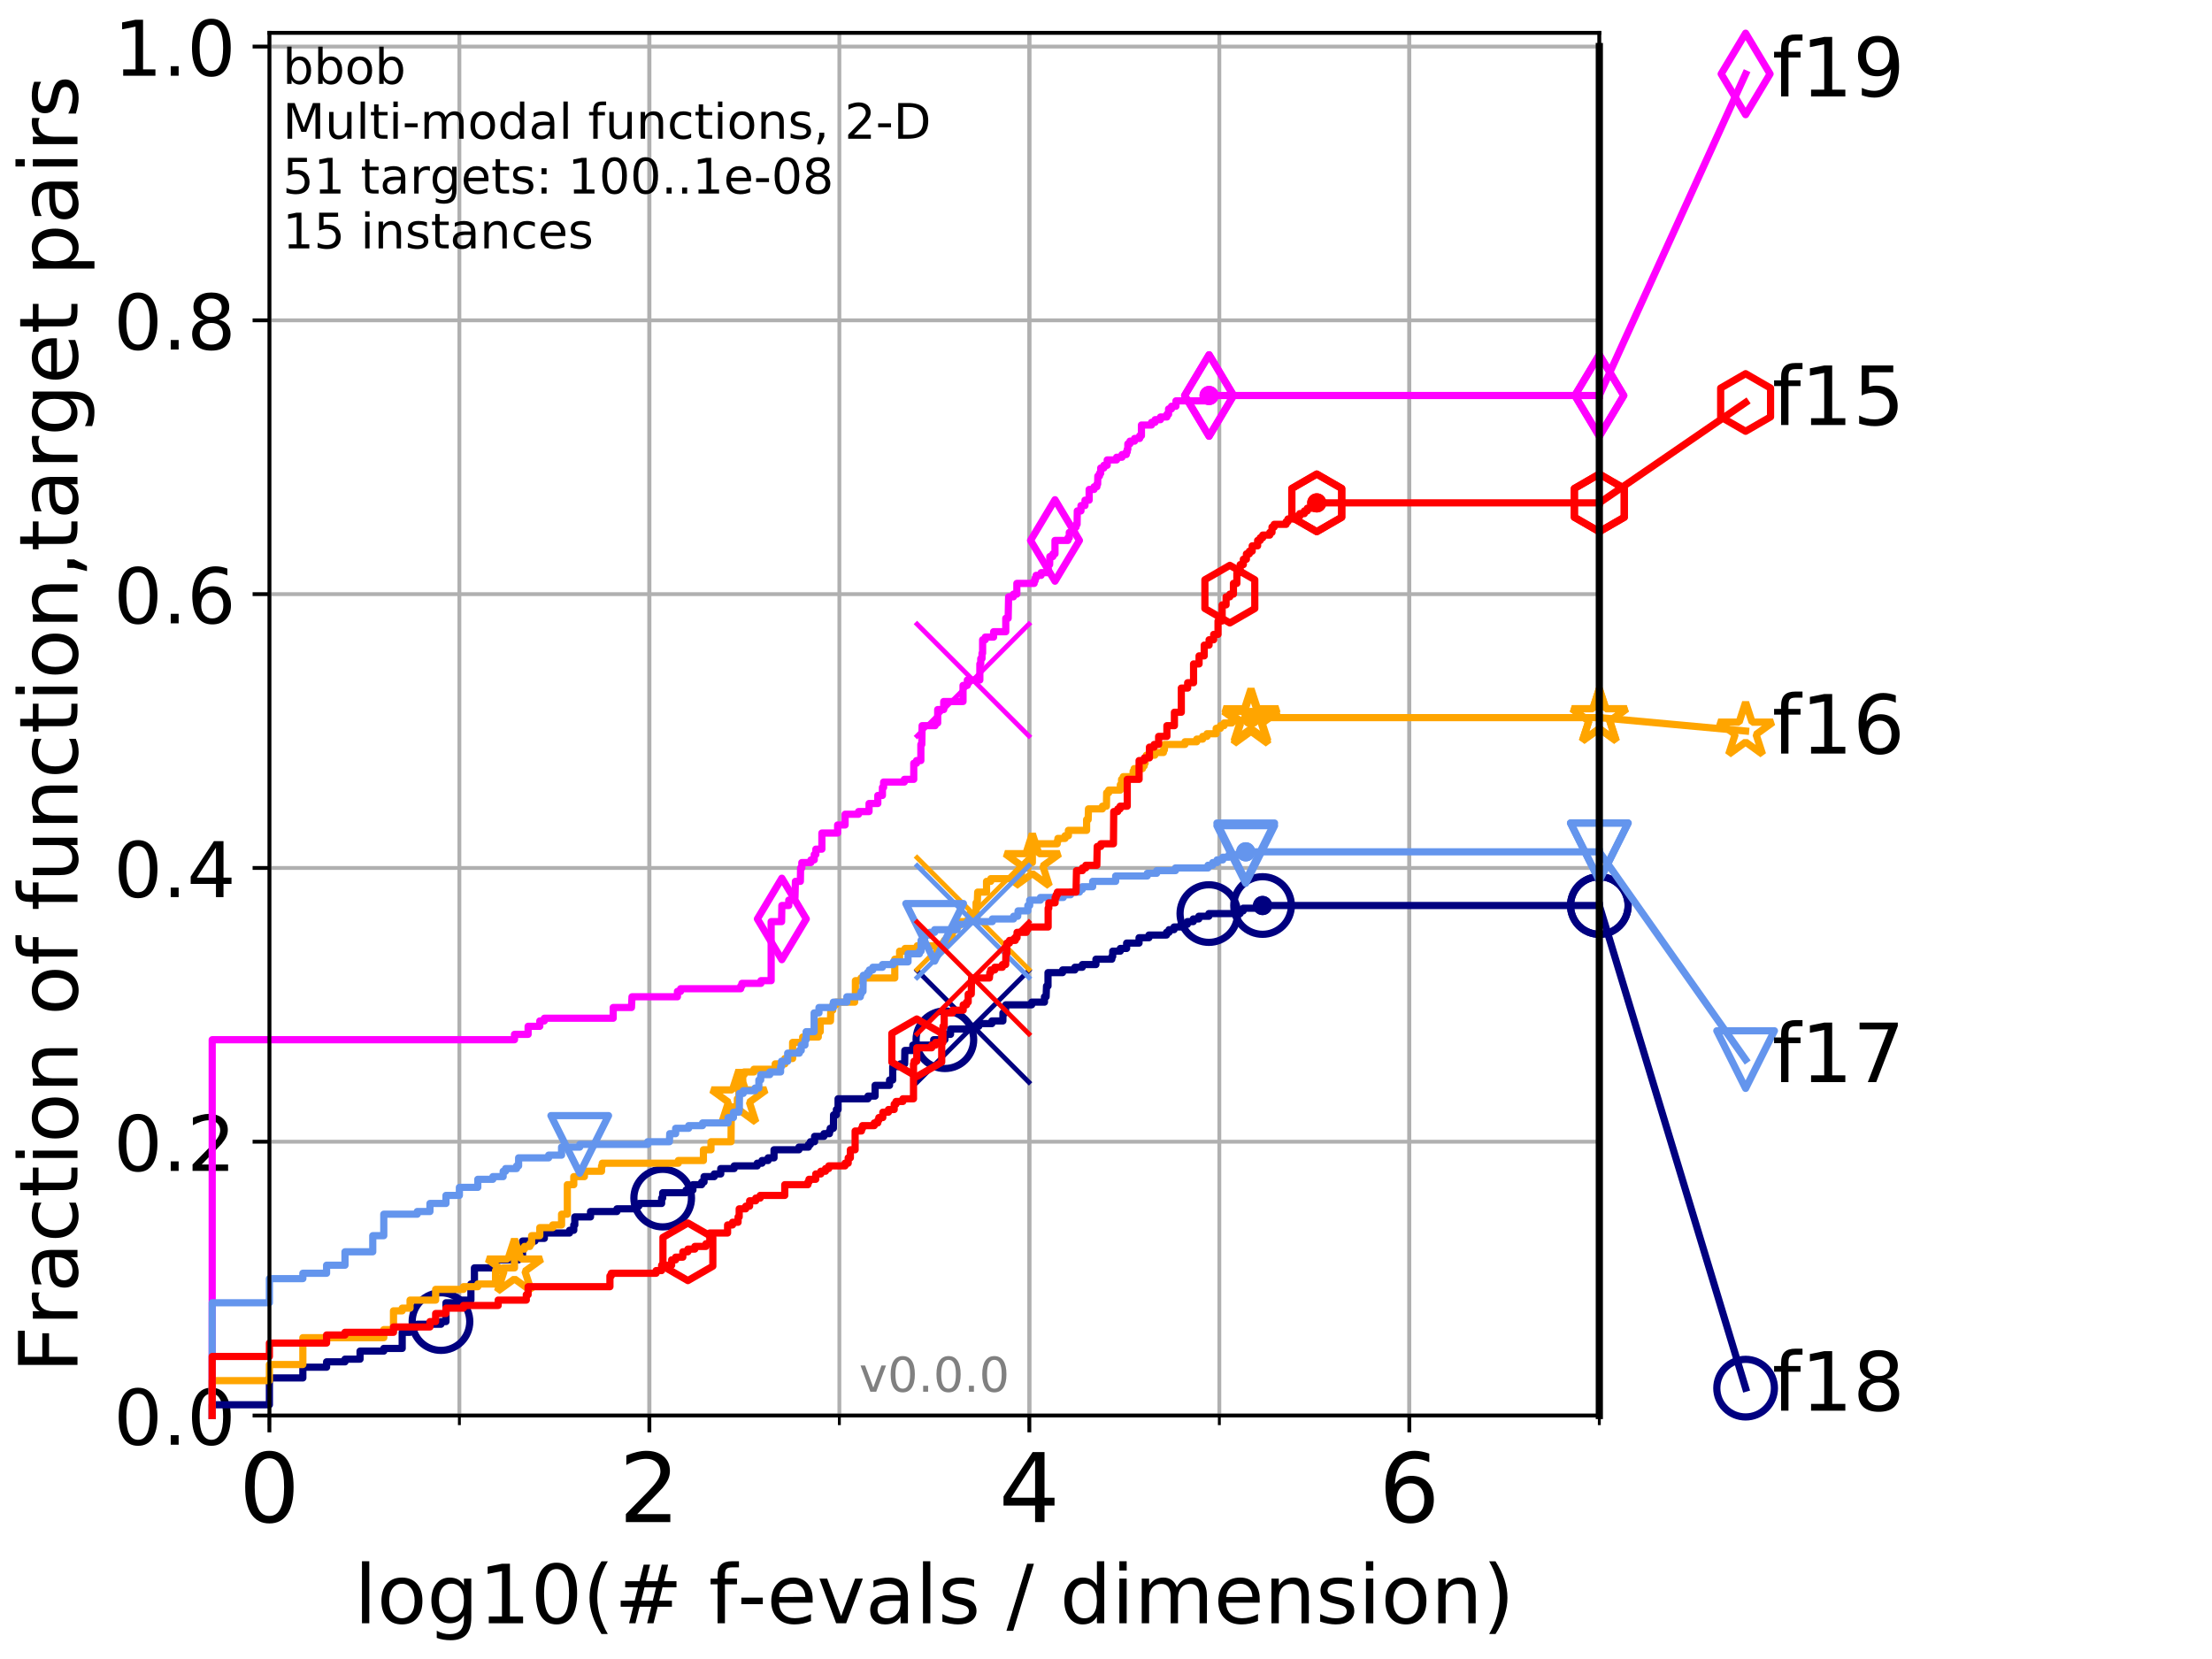 <?xml version="1.0" encoding="utf-8" standalone="no"?>
<!DOCTYPE svg PUBLIC "-//W3C//DTD SVG 1.1//EN"
  "http://www.w3.org/Graphics/SVG/1.1/DTD/svg11.dtd">
<!-- Created with matplotlib (http://matplotlib.org/) -->
<svg height="345.6pt" version="1.1" viewBox="0 0 460.8 345.6" width="460.8pt" xmlns="http://www.w3.org/2000/svg" xmlns:xlink="http://www.w3.org/1999/xlink">
 <defs>
  <style type="text/css">
*{stroke-linecap:butt;stroke-linejoin:round;}
  </style>
 </defs>
 <g id="figure_1">
  <g id="patch_1">
   <path d="M 0 345.6 
L 460.8 345.6 
L 460.8 0 
L 0 0 
z
" style="fill:#ffffff;"/>
  </g>
  <g id="axes_1">
   <g id="patch_2">
    <path d="M 56.12 294.88 
L 333.168 294.88 
L 333.168 6.845 
L 56.12 6.845 
z
" style="fill:#ffffff;"/>
   </g>
   <g id="matplotlib.axis_1">
    <g id="xtick_1">
     <g id="line2d_1">
      <path clip-path="url(#p8dfe23fa25)" d="M 56.12 294.88 
L 56.12 6.845 
" style="fill:none;stroke:#b0b0b0;stroke-linecap:square;stroke-width:0.8;"/>
     </g>
     <g id="line2d_2">
      <defs>
       <path d="M 0 0 
L 0 3.5 
" id="ma85321019c" style="stroke:#000000;stroke-width:0.8;"/>
      </defs>
      <g>
       <use style="stroke:#000000;stroke-width:0.8;" x="56.12" xlink:href="#ma85321019c" y="294.88"/>
      </g>
     </g>
     <g id="text_1">
      <!-- 0 -->
      <defs>
       <path d="M 31.781 66.406 
Q 24.172 66.406 20.328 58.906 
Q 16.5 51.422 16.5 36.375 
Q 16.5 21.391 20.328 13.891 
Q 24.172 6.391 31.781 6.391 
Q 39.453 6.391 43.281 13.891 
Q 47.125 21.391 47.125 36.375 
Q 47.125 51.422 43.281 58.906 
Q 39.453 66.406 31.781 66.406 
z
M 31.781 74.219 
Q 44.047 74.219 50.516 64.516 
Q 56.984 54.828 56.984 36.375 
Q 56.984 17.969 50.516 8.266 
Q 44.047 -1.422 31.781 -1.422 
Q 19.531 -1.422 13.062 8.266 
Q 6.594 17.969 6.594 36.375 
Q 6.594 54.828 13.062 64.516 
Q 19.531 74.219 31.781 74.219 
z
" id="DejaVuSans-30"/>
      </defs>
      <g transform="translate(49.758 317.077)scale(0.2 -0.2)">
       <use xlink:href="#DejaVuSans-30"/>
      </g>
     </g>
    </g>
    <g id="xtick_2">
     <g id="line2d_3">
      <path clip-path="url(#p8dfe23fa25)" d="M 135.277 294.88 
L 135.277 6.845 
" style="fill:none;stroke:#b0b0b0;stroke-linecap:square;stroke-width:0.8;"/>
     </g>
     <g id="line2d_4">
      <g>
       <use style="stroke:#000000;stroke-width:0.8;" x="135.277" xlink:href="#ma85321019c" y="294.88"/>
      </g>
     </g>
     <g id="text_2">
      <!-- 2 -->
      <defs>
       <path d="M 19.188 8.297 
L 53.609 8.297 
L 53.609 0 
L 7.328 0 
L 7.328 8.297 
Q 12.938 14.109 22.625 23.891 
Q 32.328 33.688 34.812 36.531 
Q 39.547 41.844 41.422 45.531 
Q 43.312 49.219 43.312 52.781 
Q 43.312 58.594 39.234 62.25 
Q 35.156 65.922 28.609 65.922 
Q 23.969 65.922 18.812 64.312 
Q 13.672 62.703 7.812 59.422 
L 7.812 69.391 
Q 13.766 71.781 18.938 73 
Q 24.125 74.219 28.422 74.219 
Q 39.75 74.219 46.484 68.547 
Q 53.219 62.891 53.219 53.422 
Q 53.219 48.922 51.531 44.891 
Q 49.859 40.875 45.406 35.406 
Q 44.188 33.984 37.641 27.219 
Q 31.109 20.453 19.188 8.297 
z
" id="DejaVuSans-32"/>
      </defs>
      <g transform="translate(128.914 317.077)scale(0.2 -0.2)">
       <use xlink:href="#DejaVuSans-32"/>
      </g>
     </g>
    </g>
    <g id="xtick_3">
     <g id="line2d_5">
      <path clip-path="url(#p8dfe23fa25)" d="M 214.433 294.88 
L 214.433 6.845 
" style="fill:none;stroke:#b0b0b0;stroke-linecap:square;stroke-width:0.8;"/>
     </g>
     <g id="line2d_6">
      <g>
       <use style="stroke:#000000;stroke-width:0.8;" x="214.433" xlink:href="#ma85321019c" y="294.88"/>
      </g>
     </g>
     <g id="text_3">
      <!-- 4 -->
      <defs>
       <path d="M 37.797 64.312 
L 12.891 25.391 
L 37.797 25.391 
z
M 35.203 72.906 
L 47.609 72.906 
L 47.609 25.391 
L 58.016 25.391 
L 58.016 17.188 
L 47.609 17.188 
L 47.609 0 
L 37.797 0 
L 37.797 17.188 
L 4.891 17.188 
L 4.891 26.703 
z
" id="DejaVuSans-34"/>
      </defs>
      <g transform="translate(208.071 317.077)scale(0.2 -0.2)">
       <use xlink:href="#DejaVuSans-34"/>
      </g>
     </g>
    </g>
    <g id="xtick_4">
     <g id="line2d_7">
      <path clip-path="url(#p8dfe23fa25)" d="M 293.59 294.88 
L 293.59 6.845 
" style="fill:none;stroke:#b0b0b0;stroke-linecap:square;stroke-width:0.8;"/>
     </g>
     <g id="line2d_8">
      <g>
       <use style="stroke:#000000;stroke-width:0.8;" x="293.59" xlink:href="#ma85321019c" y="294.88"/>
      </g>
     </g>
     <g id="text_4">
      <!-- 6 -->
      <defs>
       <path d="M 33.016 40.375 
Q 26.375 40.375 22.484 35.828 
Q 18.609 31.297 18.609 23.391 
Q 18.609 15.531 22.484 10.953 
Q 26.375 6.391 33.016 6.391 
Q 39.656 6.391 43.531 10.953 
Q 47.406 15.531 47.406 23.391 
Q 47.406 31.297 43.531 35.828 
Q 39.656 40.375 33.016 40.375 
z
M 52.594 71.297 
L 52.594 62.312 
Q 48.875 64.062 45.094 64.984 
Q 41.312 65.922 37.594 65.922 
Q 27.828 65.922 22.672 59.328 
Q 17.531 52.734 16.797 39.406 
Q 19.672 43.656 24.016 45.922 
Q 28.375 48.188 33.594 48.188 
Q 44.578 48.188 50.953 41.516 
Q 57.328 34.859 57.328 23.391 
Q 57.328 12.156 50.688 5.359 
Q 44.047 -1.422 33.016 -1.422 
Q 20.359 -1.422 13.672 8.266 
Q 6.984 17.969 6.984 36.375 
Q 6.984 53.656 15.188 63.938 
Q 23.391 74.219 37.203 74.219 
Q 40.922 74.219 44.703 73.484 
Q 48.484 72.75 52.594 71.297 
z
" id="DejaVuSans-36"/>
      </defs>
      <g transform="translate(287.227 317.077)scale(0.2 -0.2)">
       <use xlink:href="#DejaVuSans-36"/>
      </g>
     </g>
    </g>
    <g id="xtick_5">
     <g id="line2d_9">
      <path clip-path="url(#p8dfe23fa25)" d="M 56.12 294.88 
L 56.12 6.845 
" style="fill:none;stroke:#b0b0b0;stroke-linecap:square;stroke-width:0.8;"/>
     </g>
     <g id="line2d_10">
      <defs>
       <path d="M 0 0 
L 0 2 
" id="m293107f6b8" style="stroke:#000000;stroke-width:0.6;"/>
      </defs>
      <g>
       <use style="stroke:#000000;stroke-width:0.6;" x="56.12" xlink:href="#m293107f6b8" y="294.88"/>
      </g>
     </g>
    </g>
    <g id="xtick_6">
     <g id="line2d_11">
      <path clip-path="url(#p8dfe23fa25)" d="M 95.698 294.88 
L 95.698 6.845 
" style="fill:none;stroke:#b0b0b0;stroke-linecap:square;stroke-width:0.8;"/>
     </g>
     <g id="line2d_12">
      <g>
       <use style="stroke:#000000;stroke-width:0.6;" x="95.698" xlink:href="#m293107f6b8" y="294.88"/>
      </g>
     </g>
    </g>
    <g id="xtick_7">
     <g id="line2d_13">
      <path clip-path="url(#p8dfe23fa25)" d="M 135.277 294.88 
L 135.277 6.845 
" style="fill:none;stroke:#b0b0b0;stroke-linecap:square;stroke-width:0.8;"/>
     </g>
     <g id="line2d_14">
      <g>
       <use style="stroke:#000000;stroke-width:0.6;" x="135.277" xlink:href="#m293107f6b8" y="294.88"/>
      </g>
     </g>
    </g>
    <g id="xtick_8">
     <g id="line2d_15">
      <path clip-path="url(#p8dfe23fa25)" d="M 174.855 294.88 
L 174.855 6.845 
" style="fill:none;stroke:#b0b0b0;stroke-linecap:square;stroke-width:0.8;"/>
     </g>
     <g id="line2d_16">
      <g>
       <use style="stroke:#000000;stroke-width:0.6;" x="174.855" xlink:href="#m293107f6b8" y="294.88"/>
      </g>
     </g>
    </g>
    <g id="xtick_9">
     <g id="line2d_17">
      <path clip-path="url(#p8dfe23fa25)" d="M 214.433 294.88 
L 214.433 6.845 
" style="fill:none;stroke:#b0b0b0;stroke-linecap:square;stroke-width:0.8;"/>
     </g>
     <g id="line2d_18">
      <g>
       <use style="stroke:#000000;stroke-width:0.6;" x="214.433" xlink:href="#m293107f6b8" y="294.88"/>
      </g>
     </g>
    </g>
    <g id="xtick_10">
     <g id="line2d_19">
      <path clip-path="url(#p8dfe23fa25)" d="M 254.011 294.88 
L 254.011 6.845 
" style="fill:none;stroke:#b0b0b0;stroke-linecap:square;stroke-width:0.8;"/>
     </g>
     <g id="line2d_20">
      <g>
       <use style="stroke:#000000;stroke-width:0.6;" x="254.011" xlink:href="#m293107f6b8" y="294.88"/>
      </g>
     </g>
    </g>
    <g id="xtick_11">
     <g id="line2d_21">
      <path clip-path="url(#p8dfe23fa25)" d="M 293.59 294.88 
L 293.59 6.845 
" style="fill:none;stroke:#b0b0b0;stroke-linecap:square;stroke-width:0.8;"/>
     </g>
     <g id="line2d_22">
      <g>
       <use style="stroke:#000000;stroke-width:0.6;" x="293.59" xlink:href="#m293107f6b8" y="294.88"/>
      </g>
     </g>
    </g>
    <g id="xtick_12">
     <g id="line2d_23">
      <path clip-path="url(#p8dfe23fa25)" d="M 333.168 294.88 
L 333.168 6.845 
" style="fill:none;stroke:#b0b0b0;stroke-linecap:square;stroke-width:0.8;"/>
     </g>
     <g id="line2d_24">
      <g>
       <use style="stroke:#000000;stroke-width:0.6;" x="333.168" xlink:href="#m293107f6b8" y="294.88"/>
      </g>
     </g>
    </g>
    <g id="text_5">
     <!-- log10(# f-evals / dimension) -->
     <defs>
      <path d="M 9.422 75.984 
L 18.406 75.984 
L 18.406 0 
L 9.422 0 
z
" id="DejaVuSans-6c"/>
      <path d="M 30.609 48.391 
Q 23.391 48.391 19.188 42.75 
Q 14.984 37.109 14.984 27.297 
Q 14.984 17.484 19.156 11.844 
Q 23.344 6.203 30.609 6.203 
Q 37.797 6.203 41.984 11.859 
Q 46.188 17.531 46.188 27.297 
Q 46.188 37.016 41.984 42.703 
Q 37.797 48.391 30.609 48.391 
z
M 30.609 56 
Q 42.328 56 49.016 48.375 
Q 55.719 40.766 55.719 27.297 
Q 55.719 13.875 49.016 6.219 
Q 42.328 -1.422 30.609 -1.422 
Q 18.844 -1.422 12.172 6.219 
Q 5.516 13.875 5.516 27.297 
Q 5.516 40.766 12.172 48.375 
Q 18.844 56 30.609 56 
z
" id="DejaVuSans-6f"/>
      <path d="M 45.406 27.984 
Q 45.406 37.75 41.375 43.109 
Q 37.359 48.484 30.078 48.484 
Q 22.859 48.484 18.828 43.109 
Q 14.797 37.75 14.797 27.984 
Q 14.797 18.266 18.828 12.891 
Q 22.859 7.516 30.078 7.516 
Q 37.359 7.516 41.375 12.891 
Q 45.406 18.266 45.406 27.984 
z
M 54.391 6.781 
Q 54.391 -7.172 48.188 -13.984 
Q 42 -20.797 29.203 -20.797 
Q 24.469 -20.797 20.266 -20.094 
Q 16.062 -19.391 12.109 -17.922 
L 12.109 -9.188 
Q 16.062 -11.328 19.922 -12.344 
Q 23.781 -13.375 27.781 -13.375 
Q 36.625 -13.375 41.016 -8.766 
Q 45.406 -4.156 45.406 5.172 
L 45.406 9.625 
Q 42.625 4.781 38.281 2.391 
Q 33.938 0 27.875 0 
Q 17.828 0 11.672 7.656 
Q 5.516 15.328 5.516 27.984 
Q 5.516 40.672 11.672 48.328 
Q 17.828 56 27.875 56 
Q 33.938 56 38.281 53.609 
Q 42.625 51.219 45.406 46.391 
L 45.406 54.688 
L 54.391 54.688 
z
" id="DejaVuSans-67"/>
      <path d="M 12.406 8.297 
L 28.516 8.297 
L 28.516 63.922 
L 10.984 60.406 
L 10.984 69.391 
L 28.422 72.906 
L 38.281 72.906 
L 38.281 8.297 
L 54.391 8.297 
L 54.391 0 
L 12.406 0 
z
" id="DejaVuSans-31"/>
      <path d="M 31 75.875 
Q 24.469 64.656 21.281 53.656 
Q 18.109 42.672 18.109 31.391 
Q 18.109 20.125 21.312 9.062 
Q 24.516 -2 31 -13.188 
L 23.188 -13.188 
Q 15.875 -1.703 12.234 9.375 
Q 8.594 20.453 8.594 31.391 
Q 8.594 42.281 12.203 53.312 
Q 15.828 64.359 23.188 75.875 
z
" id="DejaVuSans-28"/>
      <path d="M 51.125 44 
L 36.922 44 
L 32.812 27.688 
L 47.125 27.688 
z
M 43.797 71.781 
L 38.719 51.516 
L 52.984 51.516 
L 58.109 71.781 
L 65.922 71.781 
L 60.891 51.516 
L 76.125 51.516 
L 76.125 44 
L 58.984 44 
L 54.984 27.688 
L 70.516 27.688 
L 70.516 20.219 
L 53.078 20.219 
L 48 0 
L 40.188 0 
L 45.219 20.219 
L 30.906 20.219 
L 25.875 0 
L 18.016 0 
L 23.094 20.219 
L 7.719 20.219 
L 7.719 27.688 
L 24.906 27.688 
L 29 44 
L 13.281 44 
L 13.281 51.516 
L 30.906 51.516 
L 35.891 71.781 
z
" id="DejaVuSans-23"/>
      <path id="DejaVuSans-20"/>
      <path d="M 37.109 75.984 
L 37.109 68.5 
L 28.516 68.5 
Q 23.688 68.5 21.797 66.547 
Q 19.922 64.594 19.922 59.516 
L 19.922 54.688 
L 34.719 54.688 
L 34.719 47.703 
L 19.922 47.703 
L 19.922 0 
L 10.891 0 
L 10.891 47.703 
L 2.297 47.703 
L 2.297 54.688 
L 10.891 54.688 
L 10.891 58.5 
Q 10.891 67.625 15.141 71.797 
Q 19.391 75.984 28.609 75.984 
z
" id="DejaVuSans-66"/>
      <path d="M 4.891 31.391 
L 31.203 31.391 
L 31.203 23.391 
L 4.891 23.391 
z
" id="DejaVuSans-2d"/>
      <path d="M 56.203 29.594 
L 56.203 25.203 
L 14.891 25.203 
Q 15.484 15.922 20.484 11.062 
Q 25.484 6.203 34.422 6.203 
Q 39.594 6.203 44.453 7.469 
Q 49.312 8.734 54.109 11.281 
L 54.109 2.781 
Q 49.266 0.734 44.188 -0.344 
Q 39.109 -1.422 33.891 -1.422 
Q 20.797 -1.422 13.156 6.188 
Q 5.516 13.812 5.516 26.812 
Q 5.516 40.234 12.766 48.109 
Q 20.016 56 32.328 56 
Q 43.359 56 49.781 48.891 
Q 56.203 41.797 56.203 29.594 
z
M 47.219 32.234 
Q 47.125 39.594 43.094 43.984 
Q 39.062 48.391 32.422 48.391 
Q 24.906 48.391 20.391 44.141 
Q 15.875 39.891 15.188 32.172 
z
" id="DejaVuSans-65"/>
      <path d="M 2.984 54.688 
L 12.5 54.688 
L 29.594 8.797 
L 46.688 54.688 
L 56.203 54.688 
L 35.688 0 
L 23.484 0 
z
" id="DejaVuSans-76"/>
      <path d="M 34.281 27.484 
Q 23.391 27.484 19.188 25 
Q 14.984 22.516 14.984 16.5 
Q 14.984 11.719 18.141 8.906 
Q 21.297 6.109 26.703 6.109 
Q 34.188 6.109 38.703 11.406 
Q 43.219 16.703 43.219 25.484 
L 43.219 27.484 
z
M 52.203 31.203 
L 52.203 0 
L 43.219 0 
L 43.219 8.297 
Q 40.141 3.328 35.547 0.953 
Q 30.953 -1.422 24.312 -1.422 
Q 15.922 -1.422 10.953 3.297 
Q 6 8.016 6 15.922 
Q 6 25.141 12.172 29.828 
Q 18.359 34.516 30.609 34.516 
L 43.219 34.516 
L 43.219 35.406 
Q 43.219 41.609 39.141 45 
Q 35.062 48.391 27.688 48.391 
Q 23 48.391 18.547 47.266 
Q 14.109 46.141 10.016 43.891 
L 10.016 52.203 
Q 14.938 54.109 19.578 55.047 
Q 24.219 56 28.609 56 
Q 40.484 56 46.344 49.844 
Q 52.203 43.703 52.203 31.203 
z
" id="DejaVuSans-61"/>
      <path d="M 44.281 53.078 
L 44.281 44.578 
Q 40.484 46.531 36.375 47.5 
Q 32.281 48.484 27.875 48.484 
Q 21.188 48.484 17.844 46.438 
Q 14.5 44.391 14.5 40.281 
Q 14.5 37.156 16.891 35.375 
Q 19.281 33.594 26.516 31.984 
L 29.594 31.297 
Q 39.156 29.25 43.188 25.516 
Q 47.219 21.781 47.219 15.094 
Q 47.219 7.469 41.188 3.016 
Q 35.156 -1.422 24.609 -1.422 
Q 20.219 -1.422 15.453 -0.562 
Q 10.688 0.297 5.422 2 
L 5.422 11.281 
Q 10.406 8.688 15.234 7.391 
Q 20.062 6.109 24.812 6.109 
Q 31.156 6.109 34.562 8.281 
Q 37.984 10.453 37.984 14.406 
Q 37.984 18.062 35.516 20.016 
Q 33.062 21.969 24.703 23.781 
L 21.578 24.516 
Q 13.234 26.266 9.516 29.906 
Q 5.812 33.547 5.812 39.891 
Q 5.812 47.609 11.281 51.797 
Q 16.75 56 26.812 56 
Q 31.781 56 36.172 55.266 
Q 40.578 54.547 44.281 53.078 
z
" id="DejaVuSans-73"/>
      <path d="M 25.391 72.906 
L 33.688 72.906 
L 8.297 -9.281 
L 0 -9.281 
z
" id="DejaVuSans-2f"/>
      <path d="M 45.406 46.391 
L 45.406 75.984 
L 54.391 75.984 
L 54.391 0 
L 45.406 0 
L 45.406 8.203 
Q 42.578 3.328 38.25 0.953 
Q 33.938 -1.422 27.875 -1.422 
Q 17.969 -1.422 11.734 6.484 
Q 5.516 14.406 5.516 27.297 
Q 5.516 40.188 11.734 48.094 
Q 17.969 56 27.875 56 
Q 33.938 56 38.25 53.625 
Q 42.578 51.266 45.406 46.391 
z
M 14.797 27.297 
Q 14.797 17.391 18.875 11.75 
Q 22.953 6.109 30.078 6.109 
Q 37.203 6.109 41.297 11.75 
Q 45.406 17.391 45.406 27.297 
Q 45.406 37.203 41.297 42.844 
Q 37.203 48.484 30.078 48.484 
Q 22.953 48.484 18.875 42.844 
Q 14.797 37.203 14.797 27.297 
z
" id="DejaVuSans-64"/>
      <path d="M 9.422 54.688 
L 18.406 54.688 
L 18.406 0 
L 9.422 0 
z
M 9.422 75.984 
L 18.406 75.984 
L 18.406 64.594 
L 9.422 64.594 
z
" id="DejaVuSans-69"/>
      <path d="M 52 44.188 
Q 55.375 50.25 60.062 53.125 
Q 64.75 56 71.094 56 
Q 79.641 56 84.281 50.016 
Q 88.922 44.047 88.922 33.016 
L 88.922 0 
L 79.891 0 
L 79.891 32.719 
Q 79.891 40.578 77.094 44.375 
Q 74.312 48.188 68.609 48.188 
Q 61.625 48.188 57.562 43.547 
Q 53.516 38.922 53.516 30.906 
L 53.516 0 
L 44.484 0 
L 44.484 32.719 
Q 44.484 40.625 41.703 44.406 
Q 38.922 48.188 33.109 48.188 
Q 26.219 48.188 22.156 43.531 
Q 18.109 38.875 18.109 30.906 
L 18.109 0 
L 9.078 0 
L 9.078 54.688 
L 18.109 54.688 
L 18.109 46.188 
Q 21.188 51.219 25.484 53.609 
Q 29.781 56 35.688 56 
Q 41.656 56 45.828 52.969 
Q 50 49.953 52 44.188 
z
" id="DejaVuSans-6d"/>
      <path d="M 54.891 33.016 
L 54.891 0 
L 45.906 0 
L 45.906 32.719 
Q 45.906 40.484 42.875 44.328 
Q 39.844 48.188 33.797 48.188 
Q 26.516 48.188 22.312 43.547 
Q 18.109 38.922 18.109 30.906 
L 18.109 0 
L 9.078 0 
L 9.078 54.688 
L 18.109 54.688 
L 18.109 46.188 
Q 21.344 51.125 25.703 53.562 
Q 30.078 56 35.797 56 
Q 45.219 56 50.047 50.172 
Q 54.891 44.344 54.891 33.016 
z
" id="DejaVuSans-6e"/>
      <path d="M 8.016 75.875 
L 15.828 75.875 
Q 23.141 64.359 26.781 53.312 
Q 30.422 42.281 30.422 31.391 
Q 30.422 20.453 26.781 9.375 
Q 23.141 -1.703 15.828 -13.188 
L 8.016 -13.188 
Q 14.5 -2 17.703 9.062 
Q 20.906 20.125 20.906 31.391 
Q 20.906 42.672 17.703 53.656 
Q 14.5 64.656 8.016 75.875 
z
" id="DejaVuSans-29"/>
     </defs>
     <g transform="translate(73.803 338.154)scale(0.17 -0.17)">
      <use xlink:href="#DejaVuSans-6c"/>
      <use x="27.783" xlink:href="#DejaVuSans-6f"/>
      <use x="88.965" xlink:href="#DejaVuSans-67"/>
      <use x="152.441" xlink:href="#DejaVuSans-31"/>
      <use x="216.064" xlink:href="#DejaVuSans-30"/>
      <use x="279.688" xlink:href="#DejaVuSans-28"/>
      <use x="318.701" xlink:href="#DejaVuSans-23"/>
      <use x="402.49" xlink:href="#DejaVuSans-20"/>
      <use x="434.277" xlink:href="#DejaVuSans-66"/>
      <use x="469.404" xlink:href="#DejaVuSans-2d"/>
      <use x="505.488" xlink:href="#DejaVuSans-65"/>
      <use x="567.012" xlink:href="#DejaVuSans-76"/>
      <use x="626.191" xlink:href="#DejaVuSans-61"/>
      <use x="687.471" xlink:href="#DejaVuSans-6c"/>
      <use x="715.254" xlink:href="#DejaVuSans-73"/>
      <use x="767.354" xlink:href="#DejaVuSans-20"/>
      <use x="799.141" xlink:href="#DejaVuSans-2f"/>
      <use x="832.832" xlink:href="#DejaVuSans-20"/>
      <use x="864.619" xlink:href="#DejaVuSans-64"/>
      <use x="928.096" xlink:href="#DejaVuSans-69"/>
      <use x="955.879" xlink:href="#DejaVuSans-6d"/>
      <use x="1053.291" xlink:href="#DejaVuSans-65"/>
      <use x="1114.814" xlink:href="#DejaVuSans-6e"/>
      <use x="1178.193" xlink:href="#DejaVuSans-73"/>
      <use x="1230.293" xlink:href="#DejaVuSans-69"/>
      <use x="1258.076" xlink:href="#DejaVuSans-6f"/>
      <use x="1319.258" xlink:href="#DejaVuSans-6e"/>
      <use x="1382.637" xlink:href="#DejaVuSans-29"/>
     </g>
    </g>
   </g>
   <g id="matplotlib.axis_2">
    <g id="ytick_1">
     <g id="line2d_25">
      <path clip-path="url(#p8dfe23fa25)" d="M 56.12 294.88 
L 333.168 294.88 
" style="fill:none;stroke:#b0b0b0;stroke-linecap:square;stroke-width:0.8;"/>
     </g>
     <g id="line2d_26">
      <defs>
       <path d="M 0 0 
L -3.5 0 
" id="md5d6a10fe3" style="stroke:#000000;stroke-width:0.8;"/>
      </defs>
      <g>
       <use style="stroke:#000000;stroke-width:0.8;" x="56.12" xlink:href="#md5d6a10fe3" y="294.88"/>
      </g>
     </g>
     <g id="text_6">
      <!-- 0.0 -->
      <defs>
       <path d="M 10.688 12.406 
L 21 12.406 
L 21 0 
L 10.688 0 
z
" id="DejaVuSans-2e"/>
      </defs>
      <g transform="translate(23.675 300.959)scale(0.16 -0.16)">
       <use xlink:href="#DejaVuSans-30"/>
       <use x="63.623" xlink:href="#DejaVuSans-2e"/>
       <use x="95.41" xlink:href="#DejaVuSans-30"/>
      </g>
     </g>
    </g>
    <g id="ytick_2">
     <g id="line2d_27">
      <path clip-path="url(#p8dfe23fa25)" d="M 56.12 237.843 
L 333.168 237.843 
" style="fill:none;stroke:#b0b0b0;stroke-linecap:square;stroke-width:0.8;"/>
     </g>
     <g id="line2d_28">
      <g>
       <use style="stroke:#000000;stroke-width:0.8;" x="56.12" xlink:href="#md5d6a10fe3" y="237.843"/>
      </g>
     </g>
     <g id="text_7">
      <!-- 0.2 -->
      <g transform="translate(23.675 243.922)scale(0.16 -0.16)">
       <use xlink:href="#DejaVuSans-30"/>
       <use x="63.623" xlink:href="#DejaVuSans-2e"/>
       <use x="95.41" xlink:href="#DejaVuSans-32"/>
      </g>
     </g>
    </g>
    <g id="ytick_3">
     <g id="line2d_29">
      <path clip-path="url(#p8dfe23fa25)" d="M 56.12 180.807 
L 333.168 180.807 
" style="fill:none;stroke:#b0b0b0;stroke-linecap:square;stroke-width:0.8;"/>
     </g>
     <g id="line2d_30">
      <g>
       <use style="stroke:#000000;stroke-width:0.8;" x="56.12" xlink:href="#md5d6a10fe3" y="180.807"/>
      </g>
     </g>
     <g id="text_8">
      <!-- 0.4 -->
      <g transform="translate(23.675 186.886)scale(0.16 -0.16)">
       <use xlink:href="#DejaVuSans-30"/>
       <use x="63.623" xlink:href="#DejaVuSans-2e"/>
       <use x="95.41" xlink:href="#DejaVuSans-34"/>
      </g>
     </g>
    </g>
    <g id="ytick_4">
     <g id="line2d_31">
      <path clip-path="url(#p8dfe23fa25)" d="M 56.12 123.77 
L 333.168 123.77 
" style="fill:none;stroke:#b0b0b0;stroke-linecap:square;stroke-width:0.8;"/>
     </g>
     <g id="line2d_32">
      <g>
       <use style="stroke:#000000;stroke-width:0.8;" x="56.12" xlink:href="#md5d6a10fe3" y="123.77"/>
      </g>
     </g>
     <g id="text_9">
      <!-- 0.6 -->
      <g transform="translate(23.675 129.849)scale(0.16 -0.16)">
       <use xlink:href="#DejaVuSans-30"/>
       <use x="63.623" xlink:href="#DejaVuSans-2e"/>
       <use x="95.41" xlink:href="#DejaVuSans-36"/>
      </g>
     </g>
    </g>
    <g id="ytick_5">
     <g id="line2d_33">
      <path clip-path="url(#p8dfe23fa25)" d="M 56.12 66.734 
L 333.168 66.734 
" style="fill:none;stroke:#b0b0b0;stroke-linecap:square;stroke-width:0.8;"/>
     </g>
     <g id="line2d_34">
      <g>
       <use style="stroke:#000000;stroke-width:0.8;" x="56.12" xlink:href="#md5d6a10fe3" y="66.734"/>
      </g>
     </g>
     <g id="text_10">
      <!-- 0.8 -->
      <defs>
       <path d="M 31.781 34.625 
Q 24.75 34.625 20.719 30.859 
Q 16.703 27.094 16.703 20.516 
Q 16.703 13.922 20.719 10.156 
Q 24.75 6.391 31.781 6.391 
Q 38.812 6.391 42.859 10.172 
Q 46.922 13.969 46.922 20.516 
Q 46.922 27.094 42.891 30.859 
Q 38.875 34.625 31.781 34.625 
z
M 21.922 38.812 
Q 15.578 40.375 12.031 44.719 
Q 8.5 49.078 8.5 55.328 
Q 8.5 64.062 14.719 69.141 
Q 20.953 74.219 31.781 74.219 
Q 42.672 74.219 48.875 69.141 
Q 55.078 64.062 55.078 55.328 
Q 55.078 49.078 51.531 44.719 
Q 48 40.375 41.703 38.812 
Q 48.828 37.156 52.797 32.312 
Q 56.781 27.484 56.781 20.516 
Q 56.781 9.906 50.312 4.234 
Q 43.844 -1.422 31.781 -1.422 
Q 19.734 -1.422 13.25 4.234 
Q 6.781 9.906 6.781 20.516 
Q 6.781 27.484 10.781 32.312 
Q 14.797 37.156 21.922 38.812 
z
M 18.312 54.391 
Q 18.312 48.734 21.844 45.562 
Q 25.391 42.391 31.781 42.391 
Q 38.141 42.391 41.719 45.562 
Q 45.312 48.734 45.312 54.391 
Q 45.312 60.062 41.719 63.234 
Q 38.141 66.406 31.781 66.406 
Q 25.391 66.406 21.844 63.234 
Q 18.312 60.062 18.312 54.391 
z
" id="DejaVuSans-38"/>
      </defs>
      <g transform="translate(23.675 72.812)scale(0.16 -0.16)">
       <use xlink:href="#DejaVuSans-30"/>
       <use x="63.623" xlink:href="#DejaVuSans-2e"/>
       <use x="95.41" xlink:href="#DejaVuSans-38"/>
      </g>
     </g>
    </g>
    <g id="ytick_6">
     <g id="line2d_35">
      <path clip-path="url(#p8dfe23fa25)" d="M 56.12 9.697 
L 333.168 9.697 
" style="fill:none;stroke:#b0b0b0;stroke-linecap:square;stroke-width:0.8;"/>
     </g>
     <g id="line2d_36">
      <g>
       <use style="stroke:#000000;stroke-width:0.8;" x="56.12" xlink:href="#md5d6a10fe3" y="9.697"/>
      </g>
     </g>
     <g id="text_11">
      <!-- 1.0 -->
      <g transform="translate(23.675 15.776)scale(0.16 -0.16)">
       <use xlink:href="#DejaVuSans-31"/>
       <use x="63.623" xlink:href="#DejaVuSans-2e"/>
       <use x="95.41" xlink:href="#DejaVuSans-30"/>
      </g>
     </g>
    </g>
    <g id="text_12">
     <!-- Fraction of function,target pairs -->
     <defs>
      <path d="M 9.812 72.906 
L 51.703 72.906 
L 51.703 64.594 
L 19.672 64.594 
L 19.672 43.109 
L 48.578 43.109 
L 48.578 34.812 
L 19.672 34.812 
L 19.672 0 
L 9.812 0 
z
" id="DejaVuSans-46"/>
      <path d="M 41.109 46.297 
Q 39.594 47.172 37.812 47.578 
Q 36.031 48 33.891 48 
Q 26.266 48 22.188 43.047 
Q 18.109 38.094 18.109 28.812 
L 18.109 0 
L 9.078 0 
L 9.078 54.688 
L 18.109 54.688 
L 18.109 46.188 
Q 20.953 51.172 25.484 53.578 
Q 30.031 56 36.531 56 
Q 37.453 56 38.578 55.875 
Q 39.703 55.766 41.062 55.516 
z
" id="DejaVuSans-72"/>
      <path d="M 48.781 52.594 
L 48.781 44.188 
Q 44.969 46.297 41.141 47.344 
Q 37.312 48.391 33.406 48.391 
Q 24.656 48.391 19.812 42.844 
Q 14.984 37.312 14.984 27.297 
Q 14.984 17.281 19.812 11.734 
Q 24.656 6.203 33.406 6.203 
Q 37.312 6.203 41.141 7.25 
Q 44.969 8.297 48.781 10.406 
L 48.781 2.094 
Q 45.016 0.344 40.984 -0.531 
Q 36.969 -1.422 32.422 -1.422 
Q 20.062 -1.422 12.781 6.344 
Q 5.516 14.109 5.516 27.297 
Q 5.516 40.672 12.859 48.328 
Q 20.219 56 33.016 56 
Q 37.156 56 41.109 55.141 
Q 45.062 54.297 48.781 52.594 
z
" id="DejaVuSans-63"/>
      <path d="M 18.312 70.219 
L 18.312 54.688 
L 36.812 54.688 
L 36.812 47.703 
L 18.312 47.703 
L 18.312 18.016 
Q 18.312 11.328 20.141 9.422 
Q 21.969 7.516 27.594 7.516 
L 36.812 7.516 
L 36.812 0 
L 27.594 0 
Q 17.188 0 13.234 3.875 
Q 9.281 7.766 9.281 18.016 
L 9.281 47.703 
L 2.688 47.703 
L 2.688 54.688 
L 9.281 54.688 
L 9.281 70.219 
z
" id="DejaVuSans-74"/>
      <path d="M 8.5 21.578 
L 8.5 54.688 
L 17.484 54.688 
L 17.484 21.922 
Q 17.484 14.156 20.5 10.266 
Q 23.531 6.391 29.594 6.391 
Q 36.859 6.391 41.078 11.031 
Q 45.312 15.672 45.312 23.688 
L 45.312 54.688 
L 54.297 54.688 
L 54.297 0 
L 45.312 0 
L 45.312 8.406 
Q 42.047 3.422 37.719 1 
Q 33.406 -1.422 27.688 -1.422 
Q 18.266 -1.422 13.375 4.438 
Q 8.5 10.297 8.5 21.578 
z
M 31.109 56 
z
" id="DejaVuSans-75"/>
      <path d="M 11.719 12.406 
L 22.016 12.406 
L 22.016 4 
L 14.016 -11.625 
L 7.719 -11.625 
L 11.719 4 
z
" id="DejaVuSans-2c"/>
      <path d="M 18.109 8.203 
L 18.109 -20.797 
L 9.078 -20.797 
L 9.078 54.688 
L 18.109 54.688 
L 18.109 46.391 
Q 20.953 51.266 25.266 53.625 
Q 29.594 56 35.594 56 
Q 45.562 56 51.781 48.094 
Q 58.016 40.188 58.016 27.297 
Q 58.016 14.406 51.781 6.484 
Q 45.562 -1.422 35.594 -1.422 
Q 29.594 -1.422 25.266 0.953 
Q 20.953 3.328 18.109 8.203 
z
M 48.688 27.297 
Q 48.688 37.203 44.609 42.844 
Q 40.531 48.484 33.406 48.484 
Q 26.266 48.484 22.188 42.844 
Q 18.109 37.203 18.109 27.297 
Q 18.109 17.391 22.188 11.75 
Q 26.266 6.109 33.406 6.109 
Q 40.531 6.109 44.609 11.75 
Q 48.688 17.391 48.688 27.297 
z
" id="DejaVuSans-70"/>
     </defs>
     <g transform="translate(16.14 286.002)rotate(-90)scale(0.17 -0.17)">
      <use xlink:href="#DejaVuSans-46"/>
      <use x="57.41" xlink:href="#DejaVuSans-72"/>
      <use x="98.523" xlink:href="#DejaVuSans-61"/>
      <use x="159.803" xlink:href="#DejaVuSans-63"/>
      <use x="214.783" xlink:href="#DejaVuSans-74"/>
      <use x="253.992" xlink:href="#DejaVuSans-69"/>
      <use x="281.775" xlink:href="#DejaVuSans-6f"/>
      <use x="342.957" xlink:href="#DejaVuSans-6e"/>
      <use x="406.336" xlink:href="#DejaVuSans-20"/>
      <use x="438.123" xlink:href="#DejaVuSans-6f"/>
      <use x="499.305" xlink:href="#DejaVuSans-66"/>
      <use x="534.51" xlink:href="#DejaVuSans-20"/>
      <use x="566.297" xlink:href="#DejaVuSans-66"/>
      <use x="601.502" xlink:href="#DejaVuSans-75"/>
      <use x="664.881" xlink:href="#DejaVuSans-6e"/>
      <use x="728.26" xlink:href="#DejaVuSans-63"/>
      <use x="783.24" xlink:href="#DejaVuSans-74"/>
      <use x="822.449" xlink:href="#DejaVuSans-69"/>
      <use x="850.232" xlink:href="#DejaVuSans-6f"/>
      <use x="911.414" xlink:href="#DejaVuSans-6e"/>
      <use x="974.793" xlink:href="#DejaVuSans-2c"/>
      <use x="1006.58" xlink:href="#DejaVuSans-74"/>
      <use x="1045.789" xlink:href="#DejaVuSans-61"/>
      <use x="1107.068" xlink:href="#DejaVuSans-72"/>
      <use x="1148.166" xlink:href="#DejaVuSans-67"/>
      <use x="1211.643" xlink:href="#DejaVuSans-65"/>
      <use x="1273.166" xlink:href="#DejaVuSans-74"/>
      <use x="1312.375" xlink:href="#DejaVuSans-20"/>
      <use x="1344.162" xlink:href="#DejaVuSans-70"/>
      <use x="1407.639" xlink:href="#DejaVuSans-61"/>
      <use x="1468.918" xlink:href="#DejaVuSans-69"/>
      <use x="1496.701" xlink:href="#DejaVuSans-72"/>
      <use x="1537.814" xlink:href="#DejaVuSans-73"/>
     </g>
    </g>
   </g>
   <g id="line2d_37">
    <defs>
     <path d="M 0 1.5 
C 0.398 1.5 0.779 1.342 1.061 1.061 
C 1.342 0.779 1.5 0.398 1.5 0 
C 1.5 -0.398 1.342 -0.779 1.061 -1.061 
C 0.779 -1.342 0.398 -1.5 0 -1.5 
C -0.398 -1.5 -0.779 -1.342 -1.061 -1.061 
C -1.342 -0.779 -1.5 -0.398 -1.5 0 
C -1.5 0.398 -1.342 0.779 -1.061 1.061 
C -0.779 1.342 -0.398 1.5 0 1.5 
z
" id="m78fb706d42" style="stroke:#000080;"/>
    </defs>
    <g>
     <use style="fill:#000080;stroke:#000080;" x="263.018" xlink:href="#m78fb706d42" y="188.635"/>
     <use style="fill:#000080;stroke:#000080;" x="263.018" xlink:href="#m78fb706d42" y="188.635"/>
    </g>
   </g>
   <g id="line2d_38">
    <path d="M 44.206 294.88 
L 44.206 292.643 
L 56.12 292.643 
L 56.12 287.051 
L 63.089 287.051 
L 63.089 284.815 
L 68.034 284.815 
L 68.034 283.696 
L 71.87 283.696 
L 71.87 283.137 
L 75.004 283.137 
L 75.004 281.46 
L 79.949 281.46 
L 79.949 280.9 
L 83.784 280.9 
L 83.784 277.545 
L 85.422 277.545 
L 85.422 276.427 
L 86.918 276.427 
L 86.918 275.868 
L 91.863 275.868 
L 91.863 275.309 
L 92.905 275.309 
L 92.905 271.394 
L 95.698 271.394 
L 95.698 270.835 
L 98.101 270.835 
L 98.101 267.48 
L 98.832 267.48 
L 98.832 264.125 
L 102.668 264.125 
L 102.668 262.447 
L 108.037 262.447 
L 108.037 261.888 
L 108.856 261.888 
L 108.856 258.533 
L 111.448 258.533 
L 111.448 257.974 
L 113.396 257.974 
L 113.396 256.856 
L 118.645 256.856 
L 118.645 256.296 
L 119.527 256.296 
L 119.527 255.178 
L 119.74 255.178 
L 119.74 253.501 
L 123.015 253.501 
L 123.015 252.382 
L 128.521 252.382 
L 128.521 251.823 
L 132.28 251.823 
L 132.28 251.264 
L 133.079 251.264 
L 133.079 250.705 
L 137.828 250.705 
L 137.828 249.586 
L 138.049 249.586 
L 138.049 248.468 
L 142.92 248.468 
L 142.92 247.909 
L 144.347 247.909 
L 144.347 246.79 
L 146.173 246.79 
L 146.173 246.231 
L 146.667 246.231 
L 146.667 245.113 
L 148.79 245.113 
L 148.79 244.554 
L 150.145 244.554 
L 150.145 243.435 
L 152.944 243.435 
L 152.944 242.876 
L 157.742 242.876 
L 157.742 242.317 
L 158.736 242.317 
L 158.736 241.758 
L 160.005 241.758 
L 160.005 241.199 
L 161.244 241.199 
L 161.244 239.521 
L 166.429 239.521 
L 166.429 238.962 
L 168.414 238.962 
L 168.414 238.403 
L 168.822 238.403 
L 168.822 237.843 
L 169.691 237.843 
L 169.691 236.725 
L 171.642 236.725 
L 171.642 236.166 
L 172.784 236.166 
L 172.784 235.607 
L 172.948 235.607 
L 172.948 235.048 
L 173.607 235.048 
L 173.644 232.252 
L 174.234 232.252 
L 174.234 231.133 
L 174.586 231.133 
L 174.586 228.896 
L 180.815 228.896 
L 180.815 228.337 
L 182.299 228.337 
L 182.299 226.101 
L 185.308 226.101 
L 185.308 224.982 
L 185.969 224.982 
L 185.969 222.186 
L 187.567 222.186 
L 187.567 221.627 
L 188.454 221.627 
L 188.497 218.831 
L 190.159 218.831 
L 190.159 217.713 
L 194.498 217.713 
L 194.498 216.594 
L 196.837 216.594 
L 196.837 215.476 
L 198.015 215.476 
L 198.015 214.358 
L 202.024 214.358 
L 202.024 213.799 
L 203.905 213.799 
L 203.905 213.239 
L 206.625 213.239 
L 206.625 212.68 
L 208.921 212.68 
L 208.934 211.003 
L 209.457 211.003 
L 209.517 209.325 
L 214.924 209.325 
L 214.924 208.766 
L 217.581 208.766 
L 217.581 207.648 
L 217.923 207.648 
L 218.009 205.411 
L 218.319 205.411 
L 218.319 202.615 
L 221.355 202.615 
L 221.355 202.056 
L 223.912 202.056 
L 223.912 201.497 
L 225.465 201.497 
L 225.465 200.937 
L 228.301 200.937 
L 228.301 199.819 
L 231.608 199.819 
L 231.608 199.26 
L 231.795 199.26 
L 231.799 198.141 
L 233.38 198.141 
L 233.38 197.582 
L 234.697 197.582 
L 234.697 196.464 
L 237.285 196.464 
L 237.285 195.346 
L 239.348 195.346 
L 239.348 194.786 
L 243.005 194.786 
L 243.005 194.227 
L 243.532 194.227 
L 243.532 193.668 
L 244.577 193.668 
L 244.577 193.109 
L 246.018 193.109 
L 246.018 192.55 
L 247.348 192.55 
L 247.348 191.99 
L 248.581 191.99 
L 248.581 191.431 
L 249.733 191.431 
L 249.733 190.872 
L 251.827 190.872 
L 251.827 190.313 
L 258.348 190.313 
L 258.348 189.754 
L 258.98 189.754 
L 258.98 189.195 
L 263.018 189.195 
L 263.018 188.635 
L 333.168 188.635 
L 333.168 188.635 
" style="fill:none;stroke:#000080;stroke-linecap:square;stroke-width:1.5;"/>
   </g>
   <g id="line2d_39">
    <defs>
     <path d="M 0 6 
C 1.591 6 3.117 5.368 4.243 4.243 
C 5.368 3.117 6 1.591 6 0 
C 6 -1.591 5.368 -3.117 4.243 -4.243 
C 3.117 -5.368 1.591 -6 0 -6 
C -1.591 -6 -3.117 -5.368 -4.243 -4.243 
C -5.368 -3.117 -6 -1.591 -6 0 
C -6 1.591 -5.368 3.117 -4.243 4.243 
C -3.117 5.368 -1.591 6 0 6 
z
" id="mcbf7bb2305" style="stroke:#000080;stroke-width:1.5;"/>
    </defs>
    <g>
     <use style="fill-opacity:0;stroke:#000080;stroke-width:1.5;" x="91.863" xlink:href="#mcbf7bb2305" y="275.309"/>
     <use style="fill-opacity:0;stroke:#000080;stroke-width:1.5;" x="138.049" xlink:href="#mcbf7bb2305" y="249.586"/>
     <use style="fill-opacity:0;stroke:#000080;stroke-width:1.5;" x="196.837" xlink:href="#mcbf7bb2305" y="216.594"/>
     <use style="fill-opacity:0;stroke:#000080;stroke-width:1.5;" x="251.827" xlink:href="#mcbf7bb2305" y="190.313"/>
     <use style="fill-opacity:0;stroke:#000080;stroke-width:1.5;" x="263.018" xlink:href="#mcbf7bb2305" y="188.635"/>
     <use style="fill-opacity:0;stroke:#000080;stroke-width:1.5;" x="333.168" xlink:href="#mcbf7bb2305" y="188.635"/>
    </g>
   </g>
   <g id="line2d_40">
    <path style="fill:none;stroke:#000080;stroke-linecap:square;stroke-width:1.5;"/>
    <g/>
   </g>
   <g id="line2d_41">
    <path clip-path="url(#p8dfe23fa25)" d="M 202.692 213.799 
" style="fill:none;stroke:#000080;stroke-linecap:square;stroke-width:1.5;"/>
    <defs>
     <path d="M -12 12 
L 12 -12 
M -12 -12 
L 12 12 
" id="m29b7185d81" style="stroke:#000080;"/>
    </defs>
    <g clip-path="url(#p8dfe23fa25)">
     <use style="fill:#000080;stroke:#000080;" x="202.692" xlink:href="#m29b7185d81" y="213.799"/>
    </g>
   </g>
   <g id="line2d_42">
    <defs>
     <path d="M 0 1.5 
C 0.398 1.5 0.779 1.342 1.061 1.061 
C 1.342 0.779 1.5 0.398 1.5 0 
C 1.5 -0.398 1.342 -0.779 1.061 -1.061 
C 0.779 -1.342 0.398 -1.5 0 -1.5 
C -0.398 -1.5 -0.779 -1.342 -1.061 -1.061 
C -1.342 -0.779 -1.5 -0.398 -1.5 0 
C -1.5 0.398 -1.342 0.779 -1.061 1.061 
C -0.779 1.342 -0.398 1.5 0 1.5 
z
" id="m9262252598" style="stroke:#ff00ff;"/>
    </defs>
    <g>
     <use style="fill:#ff00ff;stroke:#ff00ff;" x="251.877" xlink:href="#m9262252598" y="82.391"/>
     <use style="fill:#ff00ff;stroke:#ff00ff;" x="251.877" xlink:href="#m9262252598" y="82.391"/>
    </g>
   </g>
   <g id="line2d_43">
    <path d="M 44.206 294.88 
L 44.206 216.594 
L 107.177 216.594 
L 107.177 215.476 
L 110.015 215.476 
L 110.015 213.799 
L 112.45 213.799 
L 112.45 212.68 
L 113.396 212.68 
L 113.396 212.121 
L 127.739 212.121 
L 127.739 209.884 
L 131.548 209.884 
L 131.655 207.648 
L 141.121 207.648 
L 141.121 206.529 
L 141.781 206.529 
L 141.781 205.97 
L 154.303 205.97 
L 154.303 205.411 
L 154.557 205.411 
L 154.557 204.852 
L 158.515 204.852 
L 158.515 204.292 
L 160.645 204.292 
L 160.645 191.99 
L 162.82 191.99 
L 162.872 188.635 
L 164.311 188.635 
L 164.311 187.517 
L 165.102 187.517 
L 165.102 186.958 
L 165.61 186.958 
L 165.698 183.603 
L 166.735 183.603 
L 166.776 180.807 
L 167.035 180.807 
L 167.035 179.688 
L 168.932 179.688 
L 168.932 179.129 
L 169.621 179.129 
L 169.621 178.011 
L 169.956 178.011 
L 169.956 176.893 
L 171.212 176.893 
L 171.212 173.537 
L 174.49 173.537 
L 174.49 171.86 
L 176.05 171.86 
L 176.05 169.623 
L 178.848 169.623 
L 178.848 169.064 
L 181.039 169.064 
L 181.039 167.386 
L 182.864 167.386 
L 182.864 165.709 
L 183.823 165.709 
L 183.823 164.031 
L 184.071 164.031 
L 184.071 162.913 
L 188.392 162.913 
L 188.392 162.354 
L 190.352 162.354 
L 190.352 158.999 
L 190.932 158.999 
L 190.932 158.44 
L 191.832 158.44 
L 191.832 155.084 
L 192.026 155.084 
L 192.092 151.17 
L 194.807 151.17 
L 194.807 150.611 
L 195.338 150.611 
L 195.338 147.815 
L 196.596 147.815 
L 196.596 146.138 
L 200.616 146.138 
L 200.616 142.782 
L 201.514 142.782 
L 201.514 141.664 
L 204.12 141.664 
L 204.12 138.309 
L 204.308 138.309 
L 204.308 137.191 
L 204.572 137.191 
L 204.572 136.072 
L 204.697 136.072 
L 204.697 133.276 
L 205.245 133.276 
L 205.245 132.717 
L 206.985 132.717 
L 206.985 131.599 
L 209.52 131.599 
L 209.52 128.803 
L 210.02 128.803 
L 210.111 124.329 
L 211.112 124.329 
L 211.112 123.77 
L 211.827 123.77 
L 211.827 121.534 
L 215.433 121.534 
L 215.433 120.974 
L 215.638 120.974 
L 215.638 120.415 
L 215.84 120.415 
L 215.84 119.856 
L 216.886 119.856 
L 216.886 119.297 
L 218.357 119.297 
L 218.357 117.619 
L 218.658 117.619 
L 218.698 115.942 
L 219.327 115.942 
L 219.327 115.383 
L 219.773 115.383 
L 219.773 112.587 
L 222.469 112.587 
L 222.469 112.027 
L 222.75 112.027 
L 222.75 110.909 
L 223.787 110.909 
L 223.787 109.791 
L 224.165 109.791 
L 224.165 109.231 
L 224.38 109.231 
L 224.419 106.436 
L 225.187 106.436 
L 225.187 105.317 
L 226.024 105.317 
L 226.024 104.199 
L 226.888 104.199 
L 226.888 101.962 
L 227.916 101.962 
L 227.916 101.403 
L 228.498 101.403 
L 228.498 100.844 
L 228.665 100.844 
L 228.696 99.166 
L 229.042 99.166 
L 229.042 98.607 
L 229.297 98.607 
L 229.297 97.489 
L 229.96 97.489 
L 229.96 96.929 
L 230.651 96.929 
L 230.651 95.811 
L 232.612 95.811 
L 232.612 95.252 
L 233.736 95.252 
L 233.736 94.693 
L 234.631 94.693 
L 234.631 94.134 
L 234.833 94.134 
L 234.833 93.574 
L 234.948 93.574 
L 234.948 92.456 
L 235.39 92.456 
L 235.39 91.897 
L 236.351 91.897 
L 236.351 91.338 
L 237.411 91.338 
L 237.411 90.778 
L 237.781 90.778 
L 237.781 88.542 
L 239.879 88.542 
L 239.879 87.983 
L 240.624 87.983 
L 240.624 87.423 
L 241.749 87.423 
L 241.749 86.864 
L 243.089 86.864 
L 243.089 86.305 
L 243.435 86.305 
L 243.435 85.187 
L 244.043 85.187 
L 244.043 84.627 
L 244.971 84.627 
L 244.971 83.509 
L 251.478 83.509 
L 251.478 82.95 
L 251.877 82.95 
L 251.877 82.391 
L 333.168 82.391 
L 333.168 82.391 
" style="fill:none;stroke:#ff00ff;stroke-linecap:square;stroke-width:1.5;"/>
   </g>
   <g id="line2d_44">
    <defs>
     <path d="M -0 8.485 
L 5.091 0 
L 0 -8.485 
L -5.091 -0 
z
" id="m2e4000a008" style="stroke:#ff00ff;stroke-linejoin:miter;stroke-width:1.5;"/>
    </defs>
    <g>
     <use style="fill-opacity:0;stroke:#ff00ff;stroke-linejoin:miter;stroke-width:1.5;" x="162.872" xlink:href="#m2e4000a008" y="191.431"/>
     <use style="fill-opacity:0;stroke:#ff00ff;stroke-linejoin:miter;stroke-width:1.5;" x="219.773" xlink:href="#m2e4000a008" y="112.587"/>
     <use style="fill-opacity:0;stroke:#ff00ff;stroke-linejoin:miter;stroke-width:1.5;" x="251.877" xlink:href="#m2e4000a008" y="82.391"/>
     <use style="fill-opacity:0;stroke:#ff00ff;stroke-linejoin:miter;stroke-width:1.5;" x="251.877" xlink:href="#m2e4000a008" y="82.391"/>
     <use style="fill-opacity:0;stroke:#ff00ff;stroke-linejoin:miter;stroke-width:1.5;" x="333.168" xlink:href="#m2e4000a008" y="82.391"/>
    </g>
   </g>
   <g id="line2d_45">
    <path style="fill:none;stroke:#ff00ff;stroke-linecap:square;stroke-width:1.5;"/>
    <g/>
   </g>
   <g id="line2d_46">
    <path clip-path="url(#p8dfe23fa25)" d="M 202.692 141.664 
" style="fill:none;stroke:#ff00ff;stroke-linecap:square;stroke-width:1.5;"/>
    <defs>
     <path d="M -12 12 
L 12 -12 
M -12 -12 
L 12 12 
" id="md328af97b7" style="stroke:#ff00ff;"/>
    </defs>
    <g clip-path="url(#p8dfe23fa25)">
     <use style="fill:#ff00ff;stroke:#ff00ff;" x="202.692" xlink:href="#md328af97b7" y="141.664"/>
    </g>
   </g>
   <g id="line2d_47">
    <defs>
     <path d="M 0 1.5 
C 0.398 1.5 0.779 1.342 1.061 1.061 
C 1.342 0.779 1.5 0.398 1.5 0 
C 1.5 -0.398 1.342 -0.779 1.061 -1.061 
C 0.779 -1.342 0.398 -1.5 0 -1.5 
C -0.398 -1.5 -0.779 -1.342 -1.061 -1.061 
C -1.342 -0.779 -1.5 -0.398 -1.5 0 
C -1.5 0.398 -1.342 0.779 -1.061 1.061 
C -0.779 1.342 -0.398 1.5 0 1.5 
z
" id="m88d56bb961" style="stroke:#ffa500;"/>
    </defs>
    <g>
     <use style="fill:#ffa500;stroke:#ffa500;" x="260.602" xlink:href="#m88d56bb961" y="149.493"/>
     <use style="fill:#ffa500;stroke:#ffa500;" x="260.602" xlink:href="#m88d56bb961" y="149.493"/>
    </g>
   </g>
   <g id="line2d_48">
    <path d="M 44.206 294.88 
L 44.206 287.611 
L 56.12 287.611 
L 56.12 284.256 
L 63.089 284.256 
L 63.089 278.664 
L 79.949 278.664 
L 79.949 276.986 
L 81.973 276.986 
L 81.973 273.072 
L 83.784 273.072 
L 83.784 272.513 
L 85.422 272.513 
L 85.422 270.835 
L 90.753 270.835 
L 90.753 268.598 
L 96.537 268.598 
L 96.537 268.039 
L 99.534 268.039 
L 99.534 267.48 
L 103.231 267.48 
L 103.231 264.684 
L 104.819 264.684 
L 104.819 264.125 
L 107.177 264.125 
L 107.177 260.77 
L 108.037 260.77 
L 108.037 260.211 
L 109.251 260.211 
L 109.251 259.652 
L 110.385 259.652 
L 110.385 259.092 
L 110.746 259.092 
L 110.746 257.415 
L 112.45 257.415 
L 112.45 255.737 
L 115.146 255.737 
L 115.146 255.178 
L 116.984 255.178 
L 116.984 252.941 
L 118.187 252.941 
L 118.187 246.79 
L 119.527 246.79 
L 119.527 245.113 
L 121.741 245.113 
L 121.741 243.994 
L 125.31 243.994 
L 125.31 242.876 
L 125.463 242.876 
L 125.463 242.317 
L 141.304 242.317 
L 141.304 241.758 
L 146.534 241.758 
L 146.534 239.521 
L 148.111 239.521 
L 148.111 237.843 
L 152.285 237.843 
L 152.349 230.574 
L 153.607 230.574 
L 153.607 228.896 
L 153.929 228.896 
L 153.929 224.982 
L 154.724 224.982 
L 154.724 223.864 
L 155.026 223.864 
L 155.026 223.305 
L 157.054 223.305 
L 157.054 222.745 
L 161.489 222.745 
L 161.489 221.627 
L 163.499 221.627 
L 163.499 220.509 
L 165.117 220.509 
L 165.117 217.154 
L 167.211 217.154 
L 167.211 216.035 
L 170.463 216.035 
L 170.463 214.917 
L 170.868 214.917 
L 170.868 212.68 
L 173.006 212.68 
L 173.063 210.443 
L 173.468 210.443 
L 173.468 209.325 
L 174.108 209.325 
L 174.108 208.766 
L 178.039 208.766 
L 178.039 207.648 
L 178.195 207.648 
L 178.195 204.292 
L 179.378 204.292 
L 179.378 203.733 
L 186.396 203.733 
L 186.396 199.819 
L 187.402 199.819 
L 187.402 198.141 
L 188.536 198.141 
L 188.536 197.582 
L 191.079 197.582 
L 191.079 197.023 
L 196.327 197.023 
L 196.327 196.464 
L 196.729 196.464 
L 196.729 195.905 
L 197.706 195.905 
L 197.706 195.346 
L 198.345 195.346 
L 198.345 193.109 
L 199.064 193.109 
L 199.064 191.99 
L 201.69 191.99 
L 201.69 191.431 
L 202.047 191.431 
L 202.047 190.313 
L 203.335 190.313 
L 203.335 188.076 
L 203.587 188.076 
L 203.671 185.839 
L 205.513 185.839 
L 205.513 183.603 
L 206.396 183.603 
L 206.396 183.044 
L 211.716 183.044 
L 211.716 182.484 
L 212.57 182.484 
L 212.57 181.925 
L 212.788 181.925 
L 212.788 180.807 
L 214.112 180.807 
L 214.112 180.248 
L 214.286 180.248 
L 214.286 179.688 
L 215.059 179.688 
L 215.059 175.774 
L 220.245 175.774 
L 220.245 175.215 
L 220.385 175.215 
L 220.385 174.656 
L 221.879 174.656 
L 221.879 174.097 
L 222.568 174.097 
L 222.568 172.978 
L 226.361 172.978 
L 226.361 170.742 
L 226.683 170.742 
L 226.748 168.505 
L 229.652 168.505 
L 229.652 167.946 
L 230.486 167.946 
L 230.538 165.15 
L 230.958 165.15 
L 230.958 164.591 
L 233.384 164.591 
L 233.384 163.472 
L 233.642 163.472 
L 233.642 162.354 
L 233.993 162.354 
L 233.993 161.795 
L 236.048 161.795 
L 236.048 160.676 
L 236.27 160.676 
L 236.27 160.117 
L 237.998 160.117 
L 237.998 159.558 
L 238.355 159.558 
L 238.355 158.999 
L 238.549 158.999 
L 238.549 157.88 
L 238.813 157.88 
L 238.813 157.321 
L 240.561 157.321 
L 240.561 156.762 
L 242.362 156.762 
L 242.362 156.203 
L 242.574 156.203 
L 242.574 155.084 
L 246.85 155.084 
L 246.85 154.525 
L 249.3 154.525 
L 249.3 153.966 
L 250.539 153.966 
L 250.539 153.407 
L 251.445 153.407 
L 251.445 152.848 
L 253.351 152.848 
L 253.351 151.729 
L 254.23 151.729 
L 254.23 151.17 
L 254.993 151.17 
L 254.993 150.611 
L 256.626 150.611 
L 256.626 150.052 
L 260.602 150.052 
L 260.602 149.493 
L 333.168 149.493 
L 333.168 149.493 
" style="fill:none;stroke:#ffa500;stroke-linecap:square;stroke-width:1.5;"/>
   </g>
   <g id="line2d_49">
    <defs>
     <path d="M 0 -6 
L -1.347 -1.854 
L -5.706 -1.854 
L -2.18 0.708 
L -3.527 4.854 
L -0 2.292 
L 3.527 4.854 
L 2.18 0.708 
L 5.706 -1.854 
L 1.347 -1.854 
z
" id="ma10e55fd32" style="stroke:#ffa500;stroke-linejoin:bevel;stroke-width:1.5;"/>
    </defs>
    <g>
     <use style="fill-opacity:0;stroke:#ffa500;stroke-linejoin:bevel;stroke-width:1.5;" x="107.177" xlink:href="#ma10e55fd32" y="264.125"/>
     <use style="fill-opacity:0;stroke:#ffa500;stroke-linejoin:bevel;stroke-width:1.5;" x="153.929" xlink:href="#ma10e55fd32" y="228.896"/>
     <use style="fill-opacity:0;stroke:#ffa500;stroke-linejoin:bevel;stroke-width:1.5;" x="215.059" xlink:href="#ma10e55fd32" y="179.688"/>
     <use style="fill-opacity:0;stroke:#ffa500;stroke-linejoin:bevel;stroke-width:1.5;" x="260.602" xlink:href="#ma10e55fd32" y="150.052"/>
     <use style="fill-opacity:0;stroke:#ffa500;stroke-linejoin:bevel;stroke-width:1.5;" x="260.602" xlink:href="#ma10e55fd32" y="149.493"/>
     <use style="fill-opacity:0;stroke:#ffa500;stroke-linejoin:bevel;stroke-width:1.5;" x="333.168" xlink:href="#ma10e55fd32" y="149.493"/>
    </g>
   </g>
   <g id="line2d_50">
    <path style="fill:none;stroke:#ffa500;stroke-linecap:square;stroke-width:1.5;"/>
    <g/>
   </g>
   <g id="line2d_51">
    <path clip-path="url(#p8dfe23fa25)" d="M 202.692 190.313 
" style="fill:none;stroke:#ffa500;stroke-linecap:square;stroke-width:1.5;"/>
    <defs>
     <path d="M -12 12 
L 12 -12 
M -12 -12 
L 12 12 
" id="maf4a6ca4dd" style="stroke:#ffa500;"/>
    </defs>
    <g clip-path="url(#p8dfe23fa25)">
     <use style="fill:#ffa500;stroke:#ffa500;" x="202.692" xlink:href="#maf4a6ca4dd" y="190.313"/>
    </g>
   </g>
   <g id="line2d_52">
    <defs>
     <path d="M 0 1.5 
C 0.398 1.5 0.779 1.342 1.061 1.061 
C 1.342 0.779 1.5 0.398 1.5 0 
C 1.5 -0.398 1.342 -0.779 1.061 -1.061 
C 0.779 -1.342 0.398 -1.5 0 -1.5 
C -0.398 -1.5 -0.779 -1.342 -1.061 -1.061 
C -1.342 -0.779 -1.5 -0.398 -1.5 0 
C -1.5 0.398 -1.342 0.779 -1.061 1.061 
C -0.779 1.342 -0.398 1.5 0 1.5 
z
" id="mda30863539" style="stroke:#6495ed;"/>
    </defs>
    <g>
     <use style="fill:#6495ed;stroke:#6495ed;" x="259.51" xlink:href="#mda30863539" y="177.452"/>
     <use style="fill:#6495ed;stroke:#6495ed;" x="259.51" xlink:href="#mda30863539" y="177.452"/>
    </g>
   </g>
   <g id="line2d_53">
    <path d="M 44.206 294.88 
L 44.206 271.394 
L 56.12 271.394 
L 56.12 266.362 
L 63.089 266.362 
L 63.089 265.243 
L 68.034 265.243 
L 68.034 263.566 
L 71.87 263.566 
L 71.87 260.77 
L 77.653 260.77 
L 77.653 257.415 
L 79.949 257.415 
L 79.949 252.941 
L 86.918 252.941 
L 86.918 252.382 
L 89.568 252.382 
L 89.568 250.705 
L 92.905 250.705 
L 92.905 249.027 
L 95.698 249.027 
L 95.698 247.35 
L 99.534 247.35 
L 99.534 245.672 
L 102.668 245.672 
L 102.668 245.113 
L 104.819 245.113 
L 104.819 243.994 
L 105.317 243.994 
L 105.317 243.435 
L 107.613 243.435 
L 107.613 242.876 
L 108.037 242.876 
L 108.037 241.199 
L 114.293 241.199 
L 114.293 240.639 
L 116.984 240.639 
L 116.984 238.962 
L 120.77 238.962 
L 120.77 238.403 
L 134.929 238.403 
L 134.929 237.843 
L 139.452 237.843 
L 139.52 236.166 
L 140.75 236.166 
L 140.75 235.048 
L 143.462 235.048 
L 143.462 234.488 
L 146.354 234.488 
L 146.354 233.929 
L 151.667 233.929 
L 151.667 232.811 
L 152.789 232.811 
L 152.789 231.692 
L 153.9 231.692 
L 153.9 231.133 
L 154.016 231.133 
L 154.045 227.778 
L 154.834 227.778 
L 154.834 227.219 
L 157.294 227.219 
L 157.294 226.66 
L 158.087 226.66 
L 158.087 224.982 
L 158.47 224.982 
L 158.47 223.864 
L 160.368 223.864 
L 160.368 223.305 
L 162.611 223.305 
L 162.611 222.186 
L 162.803 222.186 
L 162.803 221.068 
L 164.087 221.068 
L 164.087 219.39 
L 166.513 219.39 
L 166.513 218.831 
L 166.913 218.831 
L 166.913 217.713 
L 167.687 217.713 
L 167.687 216.594 
L 167.933 216.594 
L 167.933 214.917 
L 169.598 214.917 
L 169.598 211.003 
L 170.606 211.003 
L 170.606 209.884 
L 173.598 209.884 
L 173.598 208.766 
L 176.415 208.766 
L 176.415 207.648 
L 179.218 207.648 
L 179.218 207.088 
L 179.398 207.088 
L 179.398 206.529 
L 179.776 206.529 
L 179.834 203.174 
L 180.7 203.174 
L 180.7 202.615 
L 181.105 202.615 
L 181.105 202.056 
L 181.819 202.056 
L 181.819 201.497 
L 183.823 201.497 
L 183.823 200.937 
L 186.085 200.937 
L 186.085 200.378 
L 189.156 200.378 
L 189.156 198.701 
L 191.525 198.701 
L 191.525 198.141 
L 191.87 198.141 
L 191.87 195.905 
L 192.614 195.905 
L 192.614 194.786 
L 193.672 194.786 
L 193.672 194.227 
L 194.702 194.227 
L 194.702 193.668 
L 199.38 193.668 
L 199.38 192.55 
L 201.49 192.55 
L 201.49 191.99 
L 206.726 191.99 
L 206.726 191.431 
L 211.148 191.431 
L 211.148 190.872 
L 212.007 190.872 
L 212.085 189.754 
L 214.118 189.754 
L 214.118 188.635 
L 214.5 188.635 
L 214.5 187.517 
L 216.741 187.517 
L 216.741 186.958 
L 221.505 186.958 
L 221.505 186.399 
L 223.028 186.399 
L 223.028 185.839 
L 224.878 185.839 
L 224.878 185.28 
L 225.461 185.28 
L 225.461 184.721 
L 227.621 184.721 
L 227.621 183.603 
L 232.412 183.603 
L 232.412 182.484 
L 238.994 182.484 
L 238.994 181.925 
L 240.957 181.925 
L 240.957 181.366 
L 244.874 181.366 
L 244.874 180.807 
L 251.656 180.807 
L 251.656 180.248 
L 252.624 180.248 
L 252.624 179.688 
L 253.54 179.688 
L 253.54 179.129 
L 254.722 179.129 
L 254.722 178.57 
L 256.028 178.57 
L 256.028 178.011 
L 259.51 178.011 
L 259.51 177.452 
L 333.168 177.452 
L 333.168 177.452 
" style="fill:none;stroke:#6495ed;stroke-linecap:square;stroke-width:1.5;"/>
   </g>
   <g id="line2d_54">
    <defs>
     <path d="M -0 6 
L 6 -6 
L -6 -6 
z
" id="mfc8cb7ffca" style="stroke:#6495ed;stroke-linejoin:miter;stroke-width:1.5;"/>
    </defs>
    <g>
     <use style="fill-opacity:0;stroke:#6495ed;stroke-linejoin:miter;stroke-width:1.5;" x="120.77" xlink:href="#mfc8cb7ffca" y="238.403"/>
     <use style="fill-opacity:0;stroke:#6495ed;stroke-linejoin:miter;stroke-width:1.5;" x="194.702" xlink:href="#mfc8cb7ffca" y="194.227"/>
     <use style="fill-opacity:0;stroke:#6495ed;stroke-linejoin:miter;stroke-width:1.5;" x="259.51" xlink:href="#mfc8cb7ffca" y="178.011"/>
     <use style="fill-opacity:0;stroke:#6495ed;stroke-linejoin:miter;stroke-width:1.5;" x="259.51" xlink:href="#mfc8cb7ffca" y="177.452"/>
     <use style="fill-opacity:0;stroke:#6495ed;stroke-linejoin:miter;stroke-width:1.5;" x="333.168" xlink:href="#mfc8cb7ffca" y="177.452"/>
    </g>
   </g>
   <g id="line2d_55">
    <path style="fill:none;stroke:#6495ed;stroke-linecap:square;stroke-width:1.5;"/>
    <g/>
   </g>
   <g id="line2d_56">
    <path clip-path="url(#p8dfe23fa25)" d="M 202.692 191.99 
" style="fill:none;stroke:#6495ed;stroke-linecap:square;stroke-width:1.5;"/>
    <defs>
     <path d="M -12 12 
L 12 -12 
M -12 -12 
L 12 12 
" id="m90e316352b" style="stroke:#6495ed;"/>
    </defs>
    <g clip-path="url(#p8dfe23fa25)">
     <use style="fill:#6495ed;stroke:#6495ed;" x="202.692" xlink:href="#m90e316352b" y="191.99"/>
    </g>
   </g>
   <g id="line2d_57">
    <defs>
     <path d="M 0 1.5 
C 0.398 1.5 0.779 1.342 1.061 1.061 
C 1.342 0.779 1.5 0.398 1.5 0 
C 1.5 -0.398 1.342 -0.779 1.061 -1.061 
C 0.779 -1.342 0.398 -1.5 0 -1.5 
C -0.398 -1.5 -0.779 -1.342 -1.061 -1.061 
C -1.342 -0.779 -1.5 -0.398 -1.5 0 
C -1.5 0.398 -1.342 0.779 -1.061 1.061 
C -0.779 1.342 -0.398 1.5 0 1.5 
z
" id="m788d41fb04" style="stroke:#ff0000;"/>
    </defs>
    <g>
     <use style="fill:#ff0000;stroke:#ff0000;" x="274.307" xlink:href="#m788d41fb04" y="104.758"/>
     <use style="fill:#ff0000;stroke:#ff0000;" x="274.307" xlink:href="#m788d41fb04" y="104.758"/>
    </g>
   </g>
   <g id="line2d_58">
    <path d="M 44.206 294.88 
L 44.206 282.578 
L 56.12 282.578 
L 56.12 279.782 
L 68.034 279.782 
L 68.034 278.105 
L 71.87 278.105 
L 71.87 277.545 
L 81.973 277.545 
L 81.973 276.427 
L 89.568 276.427 
L 89.568 275.309 
L 90.753 275.309 
L 90.753 273.631 
L 92.905 273.631 
L 92.905 272.513 
L 96.537 272.513 
L 96.537 271.954 
L 103.777 271.954 
L 103.777 270.835 
L 109.637 270.835 
L 109.637 269.717 
L 110.015 269.717 
L 110.015 268.039 
L 127.06 268.039 
L 127.06 265.803 
L 127.335 265.803 
L 127.335 265.243 
L 136.679 265.243 
L 136.679 264.684 
L 137.828 264.684 
L 137.828 263.566 
L 139.918 263.566 
L 139.918 262.447 
L 140.75 262.447 
L 140.75 261.888 
L 142.246 261.888 
L 142.246 260.77 
L 143.301 260.77 
L 143.301 260.211 
L 144.748 260.211 
L 144.748 259.652 
L 147.061 259.652 
L 147.061 259.092 
L 147.865 259.092 
L 147.865 256.856 
L 151.568 256.856 
L 151.568 255.178 
L 152.602 255.178 
L 152.602 254.619 
L 153.754 254.619 
L 153.754 253.501 
L 153.987 253.501 
L 153.987 251.823 
L 155.35 251.823 
L 155.35 251.264 
L 156.159 251.264 
L 156.159 250.145 
L 157.437 250.145 
L 157.437 249.586 
L 158.359 249.586 
L 158.359 249.027 
L 163.482 249.027 
L 163.482 246.79 
L 168.302 246.79 
L 168.302 246.231 
L 168.527 246.231 
L 168.527 245.672 
L 169.933 245.672 
L 169.933 244.554 
L 170.987 244.554 
L 170.987 243.994 
L 171.97 243.994 
L 171.97 243.435 
L 172.648 243.435 
L 172.648 242.876 
L 176.034 242.876 
L 176.034 242.317 
L 176.695 242.317 
L 176.695 241.199 
L 177.145 241.199 
L 177.145 239.521 
L 178.138 239.521 
L 178.138 235.607 
L 179.457 235.607 
L 179.457 235.048 
L 179.679 235.048 
L 179.679 234.488 
L 182.125 234.488 
L 182.125 233.929 
L 182.858 233.929 
L 182.858 233.37 
L 183.078 233.37 
L 183.078 232.811 
L 183.905 232.811 
L 183.905 231.692 
L 185.082 231.692 
L 185.082 231.133 
L 186.277 231.133 
L 186.277 230.015 
L 186.657 230.015 
L 186.657 229.456 
L 188.088 229.456 
L 188.088 228.896 
L 190.299 228.896 
L 190.299 221.627 
L 190.418 221.627 
L 190.418 221.068 
L 190.982 221.068 
L 190.982 218.272 
L 194.099 218.272 
L 194.099 217.713 
L 194.899 217.713 
L 194.899 217.154 
L 196.435 217.154 
L 196.435 213.799 
L 196.695 213.799 
L 196.695 211.003 
L 198.434 211.003 
L 198.434 210.443 
L 200.652 210.443 
L 200.652 209.325 
L 201.343 209.325 
L 201.343 208.766 
L 201.693 208.766 
L 201.693 207.088 
L 202.331 207.088 
L 202.4 203.733 
L 206.115 203.733 
L 206.197 202.615 
L 206.385 202.615 
L 206.385 202.056 
L 207.231 202.056 
L 207.231 201.497 
L 208.81 201.497 
L 208.81 200.937 
L 209.503 200.937 
L 209.542 198.701 
L 209.73 198.701 
L 209.73 196.464 
L 210.294 196.464 
L 210.294 195.905 
L 211.512 195.905 
L 211.512 195.346 
L 211.868 195.346 
L 211.868 194.227 
L 213.801 194.227 
L 213.801 193.668 
L 214.114 193.668 
L 214.114 193.109 
L 218.347 193.109 
L 218.347 189.195 
L 218.483 189.195 
L 218.483 188.076 
L 219.799 188.076 
L 219.799 186.958 
L 220.016 186.958 
L 220.016 186.399 
L 220.27 186.399 
L 220.27 185.839 
L 224.157 185.839 
L 224.254 181.366 
L 225.491 181.366 
L 225.491 180.807 
L 226.193 180.807 
L 226.193 180.248 
L 228.492 180.248 
L 228.568 176.333 
L 229.312 176.333 
L 229.312 175.774 
L 231.951 175.774 
L 232.013 169.064 
L 232.849 169.064 
L 232.849 168.505 
L 233.339 168.505 
L 233.339 167.946 
L 234.829 167.946 
L 234.829 162.354 
L 237.294 162.354 
L 237.294 158.44 
L 238.398 158.44 
L 238.398 157.88 
L 239.449 157.88 
L 239.449 155.644 
L 240.427 155.644 
L 240.427 155.084 
L 241.363 155.084 
L 241.363 153.407 
L 243.086 153.407 
L 243.086 151.17 
L 244.652 151.17 
L 244.652 148.374 
L 246.087 148.374 
L 246.087 143.342 
L 247.411 143.342 
L 247.411 142.223 
L 248.64 142.223 
L 248.64 138.309 
L 249.788 138.309 
L 249.788 136.631 
L 250.863 136.631 
L 250.863 134.395 
L 251.875 134.395 
L 251.875 133.276 
L 252.831 133.276 
L 252.831 132.158 
L 253.737 132.158 
L 253.737 129.362 
L 254.597 129.362 
L 254.597 126.007 
L 255.416 126.007 
L 255.416 124.329 
L 256.198 124.329 
L 256.198 123.77 
L 256.946 123.77 
L 256.946 121.534 
L 257.663 121.534 
L 257.663 119.297 
L 258.351 119.297 
L 258.351 117.619 
L 259.012 117.619 
L 259.012 116.501 
L 259.649 116.501 
L 259.649 115.383 
L 260.264 115.383 
L 260.264 114.823 
L 260.857 114.823 
L 260.857 113.705 
L 261.985 113.705 
L 261.985 112.587 
L 262.522 112.587 
L 262.522 112.027 
L 263.043 112.027 
L 263.043 111.468 
L 264.518 111.468 
L 264.518 110.909 
L 264.983 110.909 
L 264.983 109.791 
L 265.435 109.791 
L 265.435 109.231 
L 267.926 109.231 
L 267.926 108.672 
L 268.308 108.672 
L 268.308 108.113 
L 269.406 108.113 
L 269.406 107.554 
L 270.768 107.554 
L 270.768 106.995 
L 271.724 106.995 
L 271.724 106.436 
L 272.332 106.436 
L 272.332 105.876 
L 273.766 105.876 
L 273.766 105.317 
L 274.307 105.317 
L 274.307 104.758 
L 333.168 104.758 
L 333.168 104.758 
" style="fill:none;stroke:#ff0000;stroke-linecap:square;stroke-width:1.5;"/>
   </g>
   <g id="line2d_59">
    <defs>
     <path d="M 0 -6 
L -5.196 -3 
L -5.196 3 
L -0 6 
L 5.196 3 
L 5.196 -3 
z
" id="mc045838297" style="stroke:#ff0000;stroke-linejoin:miter;stroke-width:1.5;"/>
    </defs>
    <g>
     <use style="fill-opacity:0;stroke:#ff0000;stroke-linejoin:miter;stroke-width:1.5;" x="143.301" xlink:href="#mc045838297" y="260.77"/>
     <use style="fill-opacity:0;stroke:#ff0000;stroke-linejoin:miter;stroke-width:1.5;" x="190.982" xlink:href="#mc045838297" y="218.272"/>
     <use style="fill-opacity:0;stroke:#ff0000;stroke-linejoin:miter;stroke-width:1.5;" x="256.198" xlink:href="#mc045838297" y="123.77"/>
     <use style="fill-opacity:0;stroke:#ff0000;stroke-linejoin:miter;stroke-width:1.5;" x="274.307" xlink:href="#mc045838297" y="104.758"/>
     <use style="fill-opacity:0;stroke:#ff0000;stroke-linejoin:miter;stroke-width:1.5;" x="274.307" xlink:href="#mc045838297" y="104.758"/>
     <use style="fill-opacity:0;stroke:#ff0000;stroke-linejoin:miter;stroke-width:1.5;" x="333.168" xlink:href="#mc045838297" y="104.758"/>
    </g>
   </g>
   <g id="line2d_60">
    <path style="fill:none;stroke:#ff0000;stroke-linecap:square;stroke-width:1.5;"/>
    <g/>
   </g>
   <g id="line2d_61">
    <path clip-path="url(#p8dfe23fa25)" d="M 202.692 203.733 
" style="fill:none;stroke:#ff0000;stroke-linecap:square;stroke-width:1.5;"/>
    <defs>
     <path d="M -12 12 
L 12 -12 
M -12 -12 
L 12 12 
" id="m851dbb616e" style="stroke:#ff0000;"/>
    </defs>
    <g clip-path="url(#p8dfe23fa25)">
     <use style="fill:#ff0000;stroke:#ff0000;" x="202.692" xlink:href="#m851dbb616e" y="203.733"/>
    </g>
   </g>
   <g id="line2d_62">
    <path d="M 333.168 188.635 
L 363.643 289.176 
" style="fill:none;stroke:#000080;stroke-linecap:square;stroke-width:1.5;"/>
    <g>
     <use style="fill-opacity:0;stroke:#000080;stroke-width:1.5;" x="333.168" xlink:href="#mcbf7bb2305" y="188.635"/>
     <use style="fill-opacity:0;stroke:#000080;stroke-width:1.5;" x="363.643" xlink:href="#mcbf7bb2305" y="289.176"/>
    </g>
   </g>
   <g id="line2d_63">
    <path d="M 333.168 177.452 
L 363.643 220.732 
" style="fill:none;stroke:#6495ed;stroke-linecap:square;stroke-width:1.5;"/>
    <g>
     <use style="fill-opacity:0;stroke:#6495ed;stroke-linejoin:miter;stroke-width:1.5;" x="333.168" xlink:href="#mfc8cb7ffca" y="177.452"/>
     <use style="fill-opacity:0;stroke:#6495ed;stroke-linejoin:miter;stroke-width:1.5;" x="363.643" xlink:href="#mfc8cb7ffca" y="220.732"/>
    </g>
   </g>
   <g id="line2d_64">
    <path d="M 333.168 149.493 
L 363.643 152.289 
" style="fill:none;stroke:#ffa500;stroke-linecap:square;stroke-width:1.5;"/>
    <g>
     <use style="fill-opacity:0;stroke:#ffa500;stroke-linejoin:bevel;stroke-width:1.5;" x="333.168" xlink:href="#ma10e55fd32" y="149.493"/>
     <use style="fill-opacity:0;stroke:#ffa500;stroke-linejoin:bevel;stroke-width:1.5;" x="363.643" xlink:href="#ma10e55fd32" y="152.289"/>
    </g>
   </g>
   <g id="line2d_65">
    <path d="M 333.168 104.758 
L 363.643 83.845 
" style="fill:none;stroke:#ff0000;stroke-linecap:square;stroke-width:1.5;"/>
    <g>
     <use style="fill-opacity:0;stroke:#ff0000;stroke-linejoin:miter;stroke-width:1.5;" x="333.168" xlink:href="#mc045838297" y="104.758"/>
     <use style="fill-opacity:0;stroke:#ff0000;stroke-linejoin:miter;stroke-width:1.5;" x="363.643" xlink:href="#mc045838297" y="83.845"/>
    </g>
   </g>
   <g id="line2d_66">
    <path d="M 333.168 82.391 
L 363.643 15.401 
" style="fill:none;stroke:#ff00ff;stroke-linecap:square;stroke-width:1.5;"/>
    <g>
     <use style="fill-opacity:0;stroke:#ff00ff;stroke-linejoin:miter;stroke-width:1.5;" x="333.168" xlink:href="#m2e4000a008" y="82.391"/>
     <use style="fill-opacity:0;stroke:#ff00ff;stroke-linejoin:miter;stroke-width:1.5;" x="363.643" xlink:href="#m2e4000a008" y="15.401"/>
    </g>
   </g>
   <g id="line2d_67">
    <path d="M 333.168 294.88 
L 333.168 9.697 
" style="fill:none;stroke:#000000;stroke-linecap:square;stroke-width:1.5;"/>
   </g>
   <g id="patch_3">
    <path d="M 56.12 294.88 
L 56.12 6.845 
" style="fill:none;stroke:#000000;stroke-linecap:square;stroke-linejoin:miter;stroke-width:0.8;"/>
   </g>
   <g id="patch_4">
    <path d="M 333.168 294.88 
L 333.168 6.845 
" style="fill:none;stroke:#000000;stroke-linecap:square;stroke-linejoin:miter;stroke-width:0.8;"/>
   </g>
   <g id="patch_5">
    <path d="M 56.12 294.88 
L 333.168 294.88 
" style="fill:none;stroke:#000000;stroke-linecap:square;stroke-linejoin:miter;stroke-width:0.8;"/>
   </g>
   <g id="patch_6">
    <path d="M 56.12 6.845 
L 333.168 6.845 
" style="fill:none;stroke:#000000;stroke-linecap:square;stroke-linejoin:miter;stroke-width:0.8;"/>
   </g>
   <g id="text_13">
    <!-- f18 -->
    <g transform="translate(369.184 293.867)scale(0.17 -0.17)">
     <use xlink:href="#DejaVuSans-66"/>
     <use x="35.205" xlink:href="#DejaVuSans-31"/>
     <use x="98.828" xlink:href="#DejaVuSans-38"/>
    </g>
   </g>
   <g id="text_14">
    <!-- f17 -->
    <defs>
     <path d="M 8.203 72.906 
L 55.078 72.906 
L 55.078 68.703 
L 28.609 0 
L 18.312 0 
L 43.219 64.594 
L 8.203 64.594 
z
" id="DejaVuSans-37"/>
    </defs>
    <g transform="translate(369.184 225.423)scale(0.17 -0.17)">
     <use xlink:href="#DejaVuSans-66"/>
     <use x="35.205" xlink:href="#DejaVuSans-31"/>
     <use x="98.828" xlink:href="#DejaVuSans-37"/>
    </g>
   </g>
   <g id="text_15">
    <!-- f16 -->
    <g transform="translate(369.184 156.979)scale(0.17 -0.17)">
     <use xlink:href="#DejaVuSans-66"/>
     <use x="35.205" xlink:href="#DejaVuSans-31"/>
     <use x="98.828" xlink:href="#DejaVuSans-36"/>
    </g>
   </g>
   <g id="text_16">
    <!-- f15 -->
    <defs>
     <path d="M 10.797 72.906 
L 49.516 72.906 
L 49.516 64.594 
L 19.828 64.594 
L 19.828 46.734 
Q 21.969 47.469 24.109 47.828 
Q 26.266 48.188 28.422 48.188 
Q 40.625 48.188 47.75 41.5 
Q 54.891 34.812 54.891 23.391 
Q 54.891 11.625 47.562 5.094 
Q 40.234 -1.422 26.906 -1.422 
Q 22.312 -1.422 17.547 -0.641 
Q 12.797 0.141 7.719 1.703 
L 7.719 11.625 
Q 12.109 9.234 16.797 8.062 
Q 21.484 6.891 26.703 6.891 
Q 35.156 6.891 40.078 11.328 
Q 45.016 15.766 45.016 23.391 
Q 45.016 31 40.078 35.438 
Q 35.156 39.891 26.703 39.891 
Q 22.75 39.891 18.812 39.016 
Q 14.891 38.141 10.797 36.281 
z
" id="DejaVuSans-35"/>
    </defs>
    <g transform="translate(369.184 88.536)scale(0.17 -0.17)">
     <use xlink:href="#DejaVuSans-66"/>
     <use x="35.205" xlink:href="#DejaVuSans-31"/>
     <use x="98.828" xlink:href="#DejaVuSans-35"/>
    </g>
   </g>
   <g id="text_17">
    <!-- f19 -->
    <defs>
     <path d="M 10.984 1.516 
L 10.984 10.5 
Q 14.703 8.734 18.5 7.812 
Q 22.312 6.891 25.984 6.891 
Q 35.75 6.891 40.891 13.453 
Q 46.047 20.016 46.781 33.406 
Q 43.953 29.203 39.594 26.953 
Q 35.25 24.703 29.984 24.703 
Q 19.047 24.703 12.672 31.312 
Q 6.297 37.938 6.297 49.422 
Q 6.297 60.641 12.938 67.422 
Q 19.578 74.219 30.609 74.219 
Q 43.266 74.219 49.922 64.516 
Q 56.594 54.828 56.594 36.375 
Q 56.594 19.141 48.406 8.859 
Q 40.234 -1.422 26.422 -1.422 
Q 22.703 -1.422 18.891 -0.688 
Q 15.094 0.047 10.984 1.516 
z
M 30.609 32.422 
Q 37.25 32.422 41.125 36.953 
Q 45.016 41.5 45.016 49.422 
Q 45.016 57.281 41.125 61.844 
Q 37.25 66.406 30.609 66.406 
Q 23.969 66.406 20.094 61.844 
Q 16.219 57.281 16.219 49.422 
Q 16.219 41.5 20.094 36.953 
Q 23.969 32.422 30.609 32.422 
z
" id="DejaVuSans-39"/>
    </defs>
    <g transform="translate(369.184 20.092)scale(0.17 -0.17)">
     <use xlink:href="#DejaVuSans-66"/>
     <use x="35.205" xlink:href="#DejaVuSans-31"/>
     <use x="98.828" xlink:href="#DejaVuSans-39"/>
    </g>
   </g>
   <g id="text_18">
    <!-- bbob -->
    <defs>
     <path d="M 48.688 27.297 
Q 48.688 37.203 44.609 42.844 
Q 40.531 48.484 33.406 48.484 
Q 26.266 48.484 22.188 42.844 
Q 18.109 37.203 18.109 27.297 
Q 18.109 17.391 22.188 11.75 
Q 26.266 6.109 33.406 6.109 
Q 40.531 6.109 44.609 11.75 
Q 48.688 17.391 48.688 27.297 
z
M 18.109 46.391 
Q 20.953 51.266 25.266 53.625 
Q 29.594 56 35.594 56 
Q 45.562 56 51.781 48.094 
Q 58.016 40.188 58.016 27.297 
Q 58.016 14.406 51.781 6.484 
Q 45.562 -1.422 35.594 -1.422 
Q 29.594 -1.422 25.266 0.953 
Q 20.953 3.328 18.109 8.203 
L 18.109 0 
L 9.078 0 
L 9.078 75.984 
L 18.109 75.984 
z
" id="DejaVuSans-62"/>
    </defs>
    <g transform="translate(58.89 17.476)scale(0.102 -0.102)">
     <use xlink:href="#DejaVuSans-62"/>
     <use x="63.477" xlink:href="#DejaVuSans-62"/>
     <use x="126.953" xlink:href="#DejaVuSans-6f"/>
     <use x="188.135" xlink:href="#DejaVuSans-62"/>
    </g>
    <!-- Multi-modal functions, 2-D -->
    <defs>
     <path d="M 9.812 72.906 
L 24.516 72.906 
L 43.109 23.297 
L 61.812 72.906 
L 76.516 72.906 
L 76.516 0 
L 66.891 0 
L 66.891 64.016 
L 48.094 14.016 
L 38.188 14.016 
L 19.391 64.016 
L 19.391 0 
L 9.812 0 
z
" id="DejaVuSans-4d"/>
     <path d="M 19.672 64.797 
L 19.672 8.109 
L 31.594 8.109 
Q 46.688 8.109 53.688 14.938 
Q 60.688 21.781 60.688 36.531 
Q 60.688 51.172 53.688 57.984 
Q 46.688 64.797 31.594 64.797 
z
M 9.812 72.906 
L 30.078 72.906 
Q 51.266 72.906 61.172 64.094 
Q 71.094 55.281 71.094 36.531 
Q 71.094 17.672 61.125 8.828 
Q 51.172 0 30.078 0 
L 9.812 0 
z
" id="DejaVuSans-44"/>
    </defs>
    <g transform="translate(58.89 28.898)scale(0.102 -0.102)">
     <use xlink:href="#DejaVuSans-4d"/>
     <use x="86.279" xlink:href="#DejaVuSans-75"/>
     <use x="149.658" xlink:href="#DejaVuSans-6c"/>
     <use x="177.441" xlink:href="#DejaVuSans-74"/>
     <use x="216.65" xlink:href="#DejaVuSans-69"/>
     <use x="244.434" xlink:href="#DejaVuSans-2d"/>
     <use x="280.518" xlink:href="#DejaVuSans-6d"/>
     <use x="377.93" xlink:href="#DejaVuSans-6f"/>
     <use x="439.111" xlink:href="#DejaVuSans-64"/>
     <use x="502.588" xlink:href="#DejaVuSans-61"/>
     <use x="563.867" xlink:href="#DejaVuSans-6c"/>
     <use x="591.65" xlink:href="#DejaVuSans-20"/>
     <use x="623.438" xlink:href="#DejaVuSans-66"/>
     <use x="658.643" xlink:href="#DejaVuSans-75"/>
     <use x="722.021" xlink:href="#DejaVuSans-6e"/>
     <use x="785.4" xlink:href="#DejaVuSans-63"/>
     <use x="840.381" xlink:href="#DejaVuSans-74"/>
     <use x="879.59" xlink:href="#DejaVuSans-69"/>
     <use x="907.373" xlink:href="#DejaVuSans-6f"/>
     <use x="968.555" xlink:href="#DejaVuSans-6e"/>
     <use x="1031.934" xlink:href="#DejaVuSans-73"/>
     <use x="1084.033" xlink:href="#DejaVuSans-2c"/>
     <use x="1115.82" xlink:href="#DejaVuSans-20"/>
     <use x="1147.607" xlink:href="#DejaVuSans-32"/>
     <use x="1211.23" xlink:href="#DejaVuSans-2d"/>
     <use x="1247.314" xlink:href="#DejaVuSans-44"/>
    </g>
    <!-- 51 targets: 100..1e-08 -->
    <defs>
     <path d="M 11.719 12.406 
L 22.016 12.406 
L 22.016 0 
L 11.719 0 
z
M 11.719 51.703 
L 22.016 51.703 
L 22.016 39.312 
L 11.719 39.312 
z
" id="DejaVuSans-3a"/>
    </defs>
    <g transform="translate(58.89 40.32)scale(0.102 -0.102)">
     <use xlink:href="#DejaVuSans-35"/>
     <use x="63.623" xlink:href="#DejaVuSans-31"/>
     <use x="127.246" xlink:href="#DejaVuSans-20"/>
     <use x="159.033" xlink:href="#DejaVuSans-74"/>
     <use x="198.242" xlink:href="#DejaVuSans-61"/>
     <use x="259.521" xlink:href="#DejaVuSans-72"/>
     <use x="300.619" xlink:href="#DejaVuSans-67"/>
     <use x="364.096" xlink:href="#DejaVuSans-65"/>
     <use x="425.619" xlink:href="#DejaVuSans-74"/>
     <use x="464.828" xlink:href="#DejaVuSans-73"/>
     <use x="516.928" xlink:href="#DejaVuSans-3a"/>
     <use x="550.619" xlink:href="#DejaVuSans-20"/>
     <use x="582.406" xlink:href="#DejaVuSans-31"/>
     <use x="646.029" xlink:href="#DejaVuSans-30"/>
     <use x="709.652" xlink:href="#DejaVuSans-30"/>
     <use x="773.275" xlink:href="#DejaVuSans-2e"/>
     <use x="805.062" xlink:href="#DejaVuSans-2e"/>
     <use x="836.85" xlink:href="#DejaVuSans-31"/>
     <use x="900.473" xlink:href="#DejaVuSans-65"/>
     <use x="961.996" xlink:href="#DejaVuSans-2d"/>
     <use x="998.08" xlink:href="#DejaVuSans-30"/>
     <use x="1061.703" xlink:href="#DejaVuSans-38"/>
    </g>
    <!-- 15 instances -->
    <g transform="translate(58.89 51.741)scale(0.102 -0.102)">
     <use xlink:href="#DejaVuSans-31"/>
     <use x="63.623" xlink:href="#DejaVuSans-35"/>
     <use x="127.246" xlink:href="#DejaVuSans-20"/>
     <use x="159.033" xlink:href="#DejaVuSans-69"/>
     <use x="186.816" xlink:href="#DejaVuSans-6e"/>
     <use x="250.195" xlink:href="#DejaVuSans-73"/>
     <use x="302.295" xlink:href="#DejaVuSans-74"/>
     <use x="341.504" xlink:href="#DejaVuSans-61"/>
     <use x="402.783" xlink:href="#DejaVuSans-6e"/>
     <use x="466.162" xlink:href="#DejaVuSans-63"/>
     <use x="521.143" xlink:href="#DejaVuSans-65"/>
     <use x="582.666" xlink:href="#DejaVuSans-73"/>
    </g>
   </g>
   <g id="text_19">
    <!-- v0.0.0 -->
    <g style="fill:#808080;" transform="translate(178.963 289.92)scale(0.1 -0.1)">
     <use xlink:href="#DejaVuSans-76"/>
     <use x="59.18" xlink:href="#DejaVuSans-30"/>
     <use x="122.803" xlink:href="#DejaVuSans-2e"/>
     <use x="154.59" xlink:href="#DejaVuSans-30"/>
     <use x="218.213" xlink:href="#DejaVuSans-2e"/>
     <use x="250" xlink:href="#DejaVuSans-30"/>
    </g>
   </g>
  </g>
 </g>
 <defs>
  <clipPath id="p8dfe23fa25">
   <rect height="288.035" width="277.048" x="56.12" y="6.845"/>
  </clipPath>
 </defs>
</svg>

